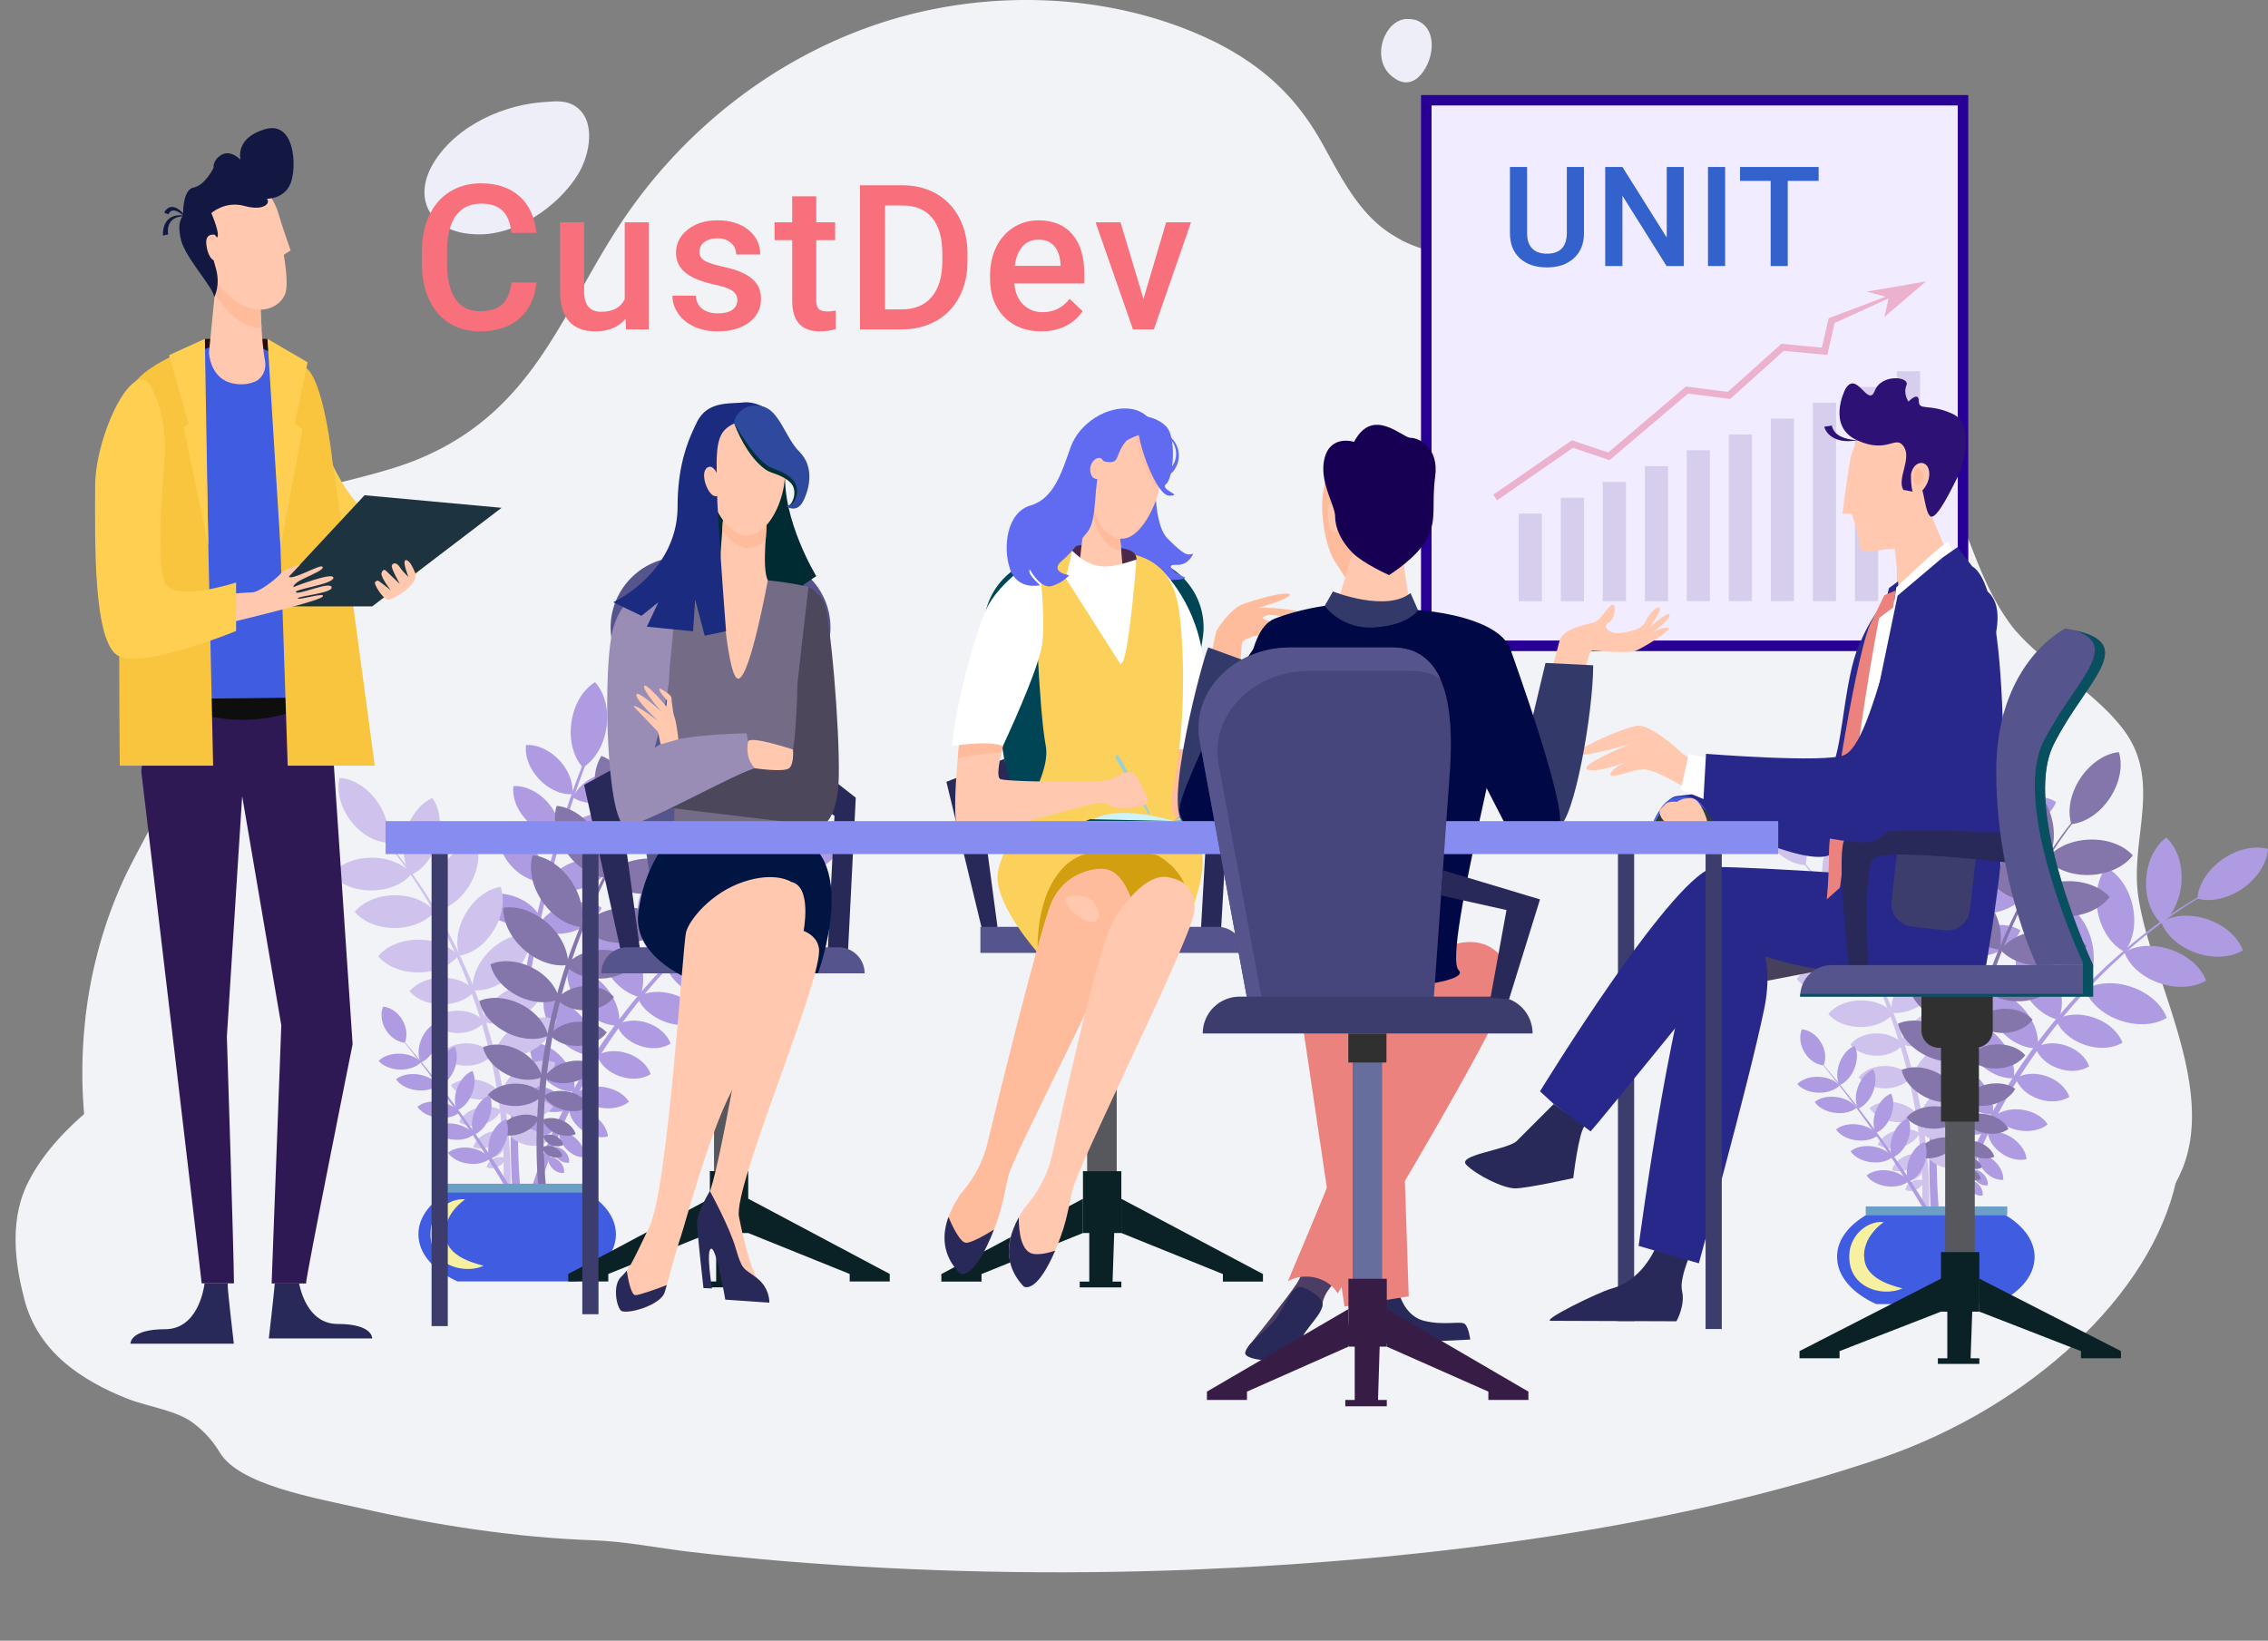 <svg width="358" height="259" fill="none" xmlns="http://www.w3.org/2000/svg"><rect width="100%" height="100%" fill="#808080" stroke="none"/><path fill-rule="evenodd" clip-rule="evenodd" d="M68.727 152.609c10.03-1.791 20.346-3.22 29.947-5.554 12.087-3.066 22.249-7.276 35.917-8.521 9.059-.805 18.81-.271 28.293-.446 10.25-.219 20.509-.611 30.892-.476.61.033 1.224-.02 1.833.013l9.612.266 1.829.1 1.828.1 1.98.108c39.463 2.073 80.98 8.503 112.535 23.835 4.614 2.246 9.209 4.837 11.639 7.916 1.995 2.623 2.444 5.594 3.355 8.503 1.044 3.264-4.3-9.547-.001-7.146 5.938 3.185 2.114 6.193 5.114 15.14-4 18.053-23.082 35.566-46.136 43.578-32.235 11.062-71.176 16.211-109.309 17.765-21.285.828-42.961.423-64.409-1.357-5.171-.456-10.189-.904-15.35-1.533-4.856-.613-9.693-1.57-14.573-1.751-12.202-.407-25.08-2.412-36.703-5.041-7.699-1.721-19.201-3.737-22.288-8.758-.982-1.614-2.125-3.063-4.03-4.554-2.633-2.137-7.037-2.638-10.48-3.953-3.89-1.513-7.3-3.432-9.928-5.656-3.796-3.241-5.735-6.9-6.598-10.673-1.512-5.889-2.066-12.506.835-18.066 2.907-5.648 8.228-10.73 14.734-15.14 11.427-7.781 25.67-13.934 42.664-17.338 2.17-.574 4.484-.968 6.797-1.361z" fill="#F1F3F7"/><path fill-rule="evenodd" clip-rule="evenodd" d="M23.993 207.89c-8.815-13.837-12.159-30.141-10.64-45.896.76-8.22 3.04-16.714 6.688-24.249 3.496-7.124 8.207-13.837 7.904-22.057-.457-8.084-5.624-16.03-2.888-23.565 5.32-13.974 28.877-14.385 41.492-19.865 17.934-7.672 22.19-23.153 31.613-37.264 9.423-14.112 23.709-25.757 40.884-31.374 17.174-5.617 37.084-4.795 53.043 3.151 7.751 3.973 12.766 8.905 16.718 16.03 3.04 5.48 5.927 11.37 11.399 14.521 6.839 4.247 15.502 2.877 23.405 3.563 17.783 1.37 35.565 6.987 48.94 17.81 6.535 5.206 11.551 11.645 15.046 18.906 3.344 6.987 5.168 15.07 10.183 21.51 5.016 6.027 12.767 9.863 17.479 16.165 6.079 8.221.911 17.263 2.279 26.305 2.128 14.385 15.199 34.25 3.952 47.95-4.56 5.481-11.247 4.933-18.086 4.796-8.967 0-18.694-.548-27.358-3.152-7.447-2.192-14.742-4.795-22.493-5.069-5.776-.274-11.551-.548-17.479-.685-3.799 0-7.599.959-11.399 1.233-7.751.685-15.806 1.507-23.557 2.192a848815.36 848815.36 0 00-52.435 4.933c-33.285 3.151-66.722 6.302-100.158 9.453-10.791.959-21.582 2.055-32.373 3.014-.912.548-11.703 2.192-12.16 1.644z" fill="#F1F3F7"/><path fill-rule="evenodd" clip-rule="evenodd" d="M68.353 25.857c-3.316 5.631-.302 10.818 6.48 11.114 6.33.445 13.263-4.297 16.428-9.484 1.808-2.963 3.014-8.594-.603-10.817-1.206-.74-2.713-.74-4.22-.593-6.782.297-14.468 3.705-18.085 9.78zM221.882 3c.577 0 1.01 0 1.587.16 3.753 1.283 2.887 6.896.289 9.14-1.588 1.284-3.176.642-4.475-.64-2.742-2.887-.721-8.34 2.599-8.66z" fill="#EDEEF7"/><path d="M257.947 133.516h-2.556v75.026h2.556v-75.026z" fill="#3C3C6D"/><path d="M176.717 156.535h-5.363v7.366h5.363v-7.366z" fill="#303030"/><path d="M176.272 158.555h-4.669v35.786h4.669v-35.786z" fill="#56585E"/><path d="M199.355 201.124l-22.354-11.882v5.401l16.033 6.481v1.186h6.321v-1.186z" fill="#0A2126"/><path d="M177.001 194.644h-6.055v-9.757h6.055v9.757z" fill="#0A2126"/><path d="M148.592 201.124l22.354-11.882v5.401l-16.016 6.481v1.186h-6.338v-1.186zm23.348-11.882v13.068h-1.509v.921H177v-.921h-1.385l.444-13.068h-4.119z" fill="#0A2126"/><path d="M183.748 138.508h-22.212l-6.091-37.681c-1.1-6.764 4.137-12.909 11.009-12.909h12.375c6.872 0 12.11 6.144 11.009 12.909l-6.09 37.681z" fill="#004555"/><path d="M158.517 119.809l-9.126 3.612 5.61 23.25 2.451-.354-2.699-20.258 4.847-2.089-1.083-4.161zm27.663 0l7.795 5.4-1.296 22.666-3.143-.584 1.101-19.549-6.25-3.648 1.793-4.285z" fill="#282859"/><path d="M196.318 150.425h-41.565v-4.109h37.446a4.117 4.117 0 014.119 4.109z" fill="#56548C"/><path d="M182.487 72.496s-.888 9.827 1.829 12.537c2.716 2.709 3.089 2.638 4.03 2.372 0 0-.621 1.665-2.344 1.771h-.373c-2.006-.124.16 1.505 1.208 1.877 1.047.372-2.095.78-4.279.266-1.35-.319-15.412-.142-17.596-2.09-1.367-1.204 4.599-7.26 4.883-10.305.728-7.951 12.642-6.428 12.642-6.428z" fill="#606BF1"/><path d="M210.754 71.644s-1.314 2.763-1.882 5.932c-.568 3.17.302 8.783 1.882 11.139 1.58 2.355 1.74 3.222 3.178 3.222s7.173-2.514 7.688-8.34c.515-5.826-10.458-11.953-10.458-11.953h-.408z" fill="#FFBC9D"/><path d="M270.04 121.457s-3.694-1.683-4.83-2.816c-1.136-1.133-4.741-4.09-6.552-4.09s-10.919 4.072-9.641 4.533c1.278.46 8.274-1.629 8.274-1.629s-8.185 3.364-6.729 4.002c1.456.637 5.912-1.098 5.912-1.098s-2.272 1.098-2.272 1.912c0 .815 3.338-.814 5.255-.814 1.936 0 7.031 3.169 7.031 3.169l3.552-3.169z" fill="#FFC8AF"/><path d="M290.369 171.356c-.692.726-1.953 1.186-3.373 1.133-1.421-.053-2.646-.602-3.285-1.363.692-.726 1.953-1.187 3.373-1.134 1.421.054 2.646.602 3.285 1.364zm15.466 29.607a121.772 121.772 0 01-1.278-19.532c.035-3.258.213-6.516.461-9.774.249-3.24.639-6.481 1.101-9.704.923-6.445 2.237-12.838 3.853-19.141a188.467 188.467 0 012.699-9.385c.994-3.099 2.042-6.18 3.267-9.208l.39.159c-1.171 3.01-2.184 6.109-3.142 9.208a170.944 170.944 0 00-2.575 9.385c-1.545 6.304-2.77 12.678-3.604 19.106-.409 3.205-.764 6.428-.977 9.668-.213 3.223-.355 6.464-.337 9.704a116.996 116.996 0 001.509 19.301l-1.367.213z" fill="#AF9BE2"/><path d="M317.855 111.273c-1.847 1.116-3.321 3.471-3.729 6.34-.408 2.886.355 5.542 1.811 7.118 1.847-1.115 3.32-3.471 3.729-6.339.408-2.869-.355-5.525-1.811-7.119zm-10.883 9.916c-.231 1.664.497 3.718 2.041 5.365 1.563 1.664 3.552 2.497 5.238 2.39.231-1.664-.497-3.718-2.042-5.365-1.562-1.647-3.551-2.497-5.237-2.39zm7.438 8.695c1.421.921 3.569 1.133 5.735.443 2.166-.709 3.782-2.143 4.403-3.719-1.42-.921-3.568-1.133-5.735-.442-2.183.708-3.799 2.142-4.403 3.718zm-1.953 6.125c1.42.921 3.569 1.133 5.735.443 2.166-.691 3.782-2.143 4.403-3.719-1.42-.921-3.568-1.133-5.735-.442-2.184.708-3.799 2.142-4.403 3.718zm-2.219 7.313c1.421.92 3.569 1.133 5.735.442 2.166-.69 3.782-2.142 4.404-3.718-1.421-.921-3.569-1.134-5.735-.443-2.167.708-3.8 2.16-4.404 3.719zm-1.473 6.82c1.42.921 3.569 1.133 5.735.443 2.166-.691 3.782-2.143 4.403-3.719-1.42-.921-3.569-1.133-5.735-.443-2.184.709-3.8 2.143-4.403 3.719zm.603-1.383c-1.421.921-3.569 1.133-5.735.443-2.166-.691-3.782-2.143-4.404-3.719 1.421-.921 3.569-1.133 5.735-.442 2.184.708 3.8 2.16 4.404 3.718zm-4.386-21.071c-.23 1.664.498 3.718 2.042 5.365 1.563 1.665 3.551 2.497 5.238 2.391.231-1.665-.497-3.719-2.042-5.366-1.562-1.664-3.551-2.514-5.238-2.39zm-2.272 7.363c-.231 1.664.497 3.718 2.042 5.365 1.562 1.665 3.551 2.497 5.238 2.391.23-1.665-.498-3.719-2.042-5.366-1.563-1.664-3.551-2.514-5.238-2.39zm44.832 6.258c-2.841 1.558-5.487 3.399-8.061 5.33a91.684 91.684 0 00-7.387 6.25 99.704 99.704 0 00-6.694 6.977 95.009 95.009 0 00-5.93 7.65c-3.693 5.294-6.765 11.031-9.25 16.999a94.353 94.353 0 00-5.363 18.628l1.368.23a93.473 93.473 0 014.989-18.451c2.361-5.932 5.309-11.651 8.895-16.964a97.643 97.643 0 015.753-7.685 94.739 94.739 0 016.552-7.047 94.774 94.774 0 017.244-6.34c2.539-1.965 5.167-3.842 7.955-5.436l-.071-.141z" fill="#AF9BE2"/><path d="M358 134.027c-.16 2.143-1.58 4.533-3.959 6.198-2.38 1.664-5.114 2.213-7.191 1.629.159-2.143 1.58-4.516 3.959-6.198 2.397-1.664 5.114-2.213 7.191-1.629zm-16.051-1.804c1.598 1.452 2.574 4.055 2.397 6.941-.16 2.904-1.438 5.365-3.178 6.623-1.598-1.452-2.575-4.055-2.397-6.959.16-2.887 1.438-5.348 3.178-6.605zm-9.481 4.726c1.917.974 3.551 3.223 4.172 6.056.622 2.833.053 5.56-1.296 7.242-1.918-.973-3.551-3.222-4.173-6.055-.603-2.834-.053-5.561 1.297-7.243zm-6.392 5.883c1.917.974 3.551 3.223 4.172 6.056.622 2.833.054 5.56-1.296 7.242-1.917-.974-3.551-3.222-4.172-6.056-.604-2.851-.054-5.577 1.296-7.242zm-7.351 6.02c2.113.46 4.262 2.213 5.593 4.798 1.314 2.586 1.474 5.366.604 7.331-2.113-.46-4.261-2.196-5.593-4.799-1.332-2.585-1.474-5.365-.604-7.33zm-5.185 7.544c1.918-.089 4.19.938 5.913 2.886 1.722 1.948 2.485 4.303 2.166 6.198-1.918.088-4.191-.939-5.913-2.886-1.722-1.931-2.468-4.303-2.166-6.198zm-3.764 4.742c1.918-.088 4.191.939 5.913 2.886 1.722 1.948 2.486 4.303 2.166 6.198-1.917.089-4.19-.938-5.912-2.886-1.723-1.93-2.468-4.303-2.167-6.198zm-2.148 6.995c1.652-.071 3.587.814 5.061 2.479 1.473 1.664 2.13 3.683 1.864 5.312-1.651.071-3.587-.814-5.06-2.479-1.474-1.664-2.131-3.683-1.865-5.312zm-2.077 7.313c1.207-.673 2.983-.762 4.74-.089 1.758.673 3.019 1.93 3.445 3.241-1.207.672-2.983.761-4.741.088-1.74-.69-3.018-1.948-3.444-3.24zm-.835 6.005c.746-.815 2.077-1.328 3.569-1.275 1.509.07 2.787.69 3.444 1.576-.746.814-2.077 1.328-3.569 1.275-1.509-.054-2.787-.691-3.444-1.576z" fill="#AF9BE2"/><path d="M354.041 150.018c-1.829 1.134-4.599 1.364-7.369.408-2.752-.957-4.794-2.834-5.522-4.87 1.829-1.133 4.599-1.363 7.369-.407 2.752.956 4.776 2.851 5.522 4.869zm-5.824 4.766c-1.829 1.133-4.599 1.363-7.369.407-2.752-.956-4.794-2.833-5.522-4.869 1.829-1.134 4.599-1.364 7.369-.408 2.752.974 4.794 2.851 5.522 4.87zm-6.197 5.895c-1.828 1.133-4.598 1.363-7.368.407-2.752-.956-4.794-2.833-5.522-4.87 1.829-1.133 4.599-1.363 7.368-.407 2.753.956 4.777 2.851 5.522 4.87zm-6.995 3.915c-1.492.92-3.747 1.115-5.984.336-2.237-.779-3.888-2.302-4.492-3.949 1.491-.92 3.746-1.115 5.983-.336 2.238.761 3.889 2.302 4.493 3.949zm-5.256 3.737c-1.225.779-3.054.974-4.865.336-1.811-.619-3.143-1.894-3.604-3.258 1.225-.779 3.054-.974 4.865-.336 1.811.62 3.143 1.895 3.604 3.258zm-3.126 4.816c-1.225.78-3.054.974-4.865.337-1.811-.62-3.143-1.895-3.604-3.258 1.225-.779 3.054-.974 4.865-.337 1.811.62 3.143 1.895 3.604 3.258zm-3.426 4.354c-.995.832-2.646 1.239-4.421.956-1.776-.283-3.214-1.186-3.889-2.302.995-.832 2.646-1.239 4.421-.956 1.776.283 3.214 1.186 3.889 2.302zm-3.32 5.468c-1.118.319-2.592.036-3.906-.867-1.314-.886-2.113-2.161-2.22-3.312 1.119-.318 2.593-.035 3.907.868 1.296.903 2.113 2.178 2.219 3.311zm-3.693 3.279c-.888.071-1.953-.337-2.805-1.204-.853-.85-1.279-1.93-1.208-2.798.888-.089 1.953.336 2.806 1.204.852.85 1.278 1.93 1.207 2.798zm-2.451.869c-.586.088-1.26-.142-1.793-.673-.533-.532-.764-1.204-.675-1.789.586-.088 1.261.142 1.793.673.533.531.764 1.204.675 1.789zm-.799 1.613c-.586.088-1.26-.142-1.793-.673-.533-.531-.763-1.204-.675-1.789.586-.088 1.261.142 1.794.673.532.532.763 1.222.674 1.789z" fill="#AF9BE2"/><path d="M284.546 135.887c2.024 2.213 3.8 4.621 5.487 7.083a82.06 82.06 0 014.616 7.685 88.892 88.892 0 013.8 8.127 90.65 90.65 0 012.912 8.482c1.651 5.755 2.645 11.705 3.036 17.69a86.938 86.938 0 01-.87 17.955l-1.278-.212a85.585 85.585 0 001.118-17.69c-.302-5.914-1.19-11.811-2.734-17.53a88.78 88.78 0 00-2.752-8.464 90.024 90.024 0 00-3.64-8.128 83.956 83.956 0 00-4.475-7.721c-1.633-2.479-3.391-4.904-5.362-7.136l.142-.141z" fill="#CFC3EE"/><path d="M277.533 126.379c-.515 1.93.035 4.444 1.633 6.622 1.598 2.179 3.835 3.471 5.824 3.577.515-1.93-.036-4.444-1.634-6.622-1.58-2.178-3.817-3.471-5.823-3.577zm14.648 3.187c-1.829.797-3.462 2.798-4.19 5.383-.728 2.603-.338 5.136.816 6.765 1.829-.797 3.463-2.798 4.191-5.383.728-2.603.337-5.153-.817-6.765zm6.906 6.977c-1.988.283-4.084 1.771-5.468 4.09-1.385 2.32-1.705 4.87-1.03 6.747 1.971-.283 4.083-1.771 5.468-4.09 1.403-2.32 1.705-4.87 1.03-6.747zm3.854 7.047c-1.989.283-4.084 1.771-5.469 4.09-1.385 2.32-1.704 4.87-1.03 6.747 1.989-.284 4.084-1.771 5.469-4.091 1.403-2.319 1.722-4.869 1.03-6.746zm4.669 7.492c-1.988-.23-4.403.673-6.338 2.55-1.936 1.877-2.894 4.267-2.717 6.251 1.989.23 4.403-.673 6.339-2.55 1.935-1.877 2.894-4.268 2.716-6.251zm2.291 8.163c-1.669-.637-3.96-.407-6.055.78-2.095 1.186-3.462 3.045-3.764 4.798 1.669.638 3.959.408 6.055-.779 2.113-1.186 3.48-3.046 3.764-4.799zm1.882 5.293c-1.669-.637-3.96-.407-6.055.78-2.095 1.186-3.462 3.045-3.764 4.798 1.669.638 3.959.408 6.054-.779 2.113-1.204 3.481-3.046 3.765-4.799zm-.195 6.781c-1.42-.549-3.391-.354-5.185.673-1.793 1.027-2.965 2.603-3.231 4.108 1.42.549 3.391.354 5.184-.673 1.794-1.027 2.983-2.603 3.232-4.108zm-.356 7.03c-.853-.957-2.397-1.559-4.137-1.488-1.74.071-3.232.797-3.995 1.806.852.956 2.397 1.559 4.137 1.488 1.74-.071 3.231-.797 3.995-1.806zm-1.065 5.526c-.409-.938-1.421-1.788-2.752-2.178-1.332-.39-2.646-.212-3.498.354.408.939 1.42 1.789 2.752 2.178 1.332.407 2.663.23 3.498-.354z" fill="#CFC3EE"/><path d="M276.236 141.605c1.279 1.541 3.64 2.568 6.339 2.55 2.699-.018 5.06-1.062 6.303-2.621-1.278-1.54-3.64-2.567-6.338-2.549-2.699 0-5.043 1.062-6.304 2.62zm3.694 5.918c1.278 1.541 3.64 2.568 6.338 2.55 2.699-.018 5.061-1.062 6.304-2.621-1.279-1.54-3.64-2.567-6.339-2.549-2.699.017-5.06 1.062-6.303 2.62zm3.674 7.012c1.279 1.541 3.64 2.568 6.339 2.55 2.699-.018 5.06-1.063 6.303-2.621-1.278-1.54-3.639-2.567-6.338-2.55-2.699.018-5.043 1.063-6.304 2.621zm4.99 5.522c1.03 1.257 2.965 2.089 5.149 2.072 2.202-.018 4.119-.868 5.131-2.143-1.03-1.257-2.965-2.089-5.149-2.072-2.202.018-4.119.886-5.131 2.143zm3.48 4.853c.835 1.044 2.397 1.753 4.173 1.753 1.775-.018 3.32-.726 4.155-1.789-.835-1.045-2.397-1.753-4.173-1.753-1.776 0-3.338.726-4.155 1.789zm1.314 5.152c.834 1.045 2.397 1.753 4.172 1.753 1.776-.018 3.32-.726 4.155-1.789-.835-1.044-2.397-1.753-4.173-1.753-1.775 0-3.338.726-4.154 1.789zm1.722 4.836c.622 1.027 1.953 1.877 3.605 2.161 1.651.283 3.178-.089 4.101-.868-.621-1.027-1.953-1.877-3.604-2.16-1.651-.266-3.196.106-4.102.867zm1.261 5.807c.888.602 2.273.796 3.693.407 1.421-.39 2.504-1.275 2.948-2.249-.888-.602-2.273-.797-3.693-.407-1.421.389-2.504 1.275-2.948 2.249zm2.273 3.985c.745.336 1.811.283 2.823-.213s1.704-1.31 1.9-2.107c-.746-.336-1.812-.283-2.824.213-1.012.495-1.704 1.31-1.899 2.107zm1.899 1.469c.479.248 1.154.248 1.775-.053.622-.301 1.03-.833 1.119-1.364-.479-.248-1.154-.248-1.775.053-.622.301-1.03.833-1.119 1.364zm.213 1.668c.479.248 1.154.248 1.775-.053.622-.301 1.03-.833 1.119-1.364-.479-.248-1.154-.248-1.776.053-.621.301-1.029.833-1.118 1.364z" fill="#CFC3EE"/><path d="M327.425 129.316c-2.059 2.479-3.853 5.171-5.539 7.916a89.146 89.146 0 00-4.564 8.517 95.468 95.468 0 00-3.657 8.942 92.8 92.8 0 00-2.699 9.297c-1.492 6.286-2.237 12.731-2.344 19.194a92.623 92.623 0 001.882 19.284l1.367-.283a92.298 92.298 0 01-2.148-18.983c0-6.392.657-12.785 2.024-19.035a99.324 99.324 0 012.521-9.261 94.497 94.497 0 013.498-8.943 92.675 92.675 0 014.404-8.552c1.633-2.763 3.391-5.472 5.397-7.969l-.142-.124z" fill="#8475AA"/><path d="M334.456 118.73c.657 2.055.196 4.781-1.402 7.225-1.598 2.426-3.942 3.931-6.09 4.144-.657-2.054-.196-4.781 1.402-7.225 1.616-2.426 3.942-3.931 6.09-4.144zm-15.589 4.18c2.024.762 3.889 2.833 4.794 5.578.906 2.762.639 5.525-.515 7.331-2.006-.762-3.888-2.833-4.794-5.578-.923-2.762-.657-5.525.515-7.331zm-7.066 7.879c2.148.213 4.492 1.7 6.108 4.108 1.616 2.426 2.095 5.153 1.456 7.207-2.149-.212-4.492-1.7-6.108-4.108-1.633-2.426-2.095-5.153-1.456-7.207zm-3.8 7.793c2.148.213 4.492 1.7 6.108 4.108 1.616 2.426 2.095 5.153 1.456 7.207-2.148-.212-4.492-1.7-6.108-4.108-1.616-2.408-2.095-5.153-1.456-7.207zm-4.616 8.305c2.13-.354 4.776.496 6.96 2.408 2.184 1.93 3.338 4.445 3.249 6.605-2.131.354-4.776-.496-6.96-2.408-2.184-1.93-3.338-4.462-3.249-6.605zm-2.042 8.923c1.758-.779 4.243-.655 6.569.513 2.326 1.169 3.889 3.099 4.297 4.976-1.758.779-4.243.655-6.569-.513-2.326-1.187-3.889-3.099-4.297-4.976zm-1.758 5.793c1.758-.779 4.244-.655 6.569.513 2.326 1.169 3.889 3.099 4.297 4.976-1.758.779-4.243.655-6.569-.514-2.308-1.186-3.889-3.098-4.297-4.975zm.586 7.296c1.509-.673 3.64-.567 5.628.443 1.989 1.009 3.338 2.656 3.693 4.267-1.509.673-3.639.567-5.628-.443-2.006-1.027-3.356-2.656-3.693-4.267zm.746 7.54c.87-1.062 2.504-1.788 4.368-1.806 1.882-.018 3.515.691 4.403 1.735-.87 1.063-2.503 1.789-4.368 1.807-1.882.017-3.515-.673-4.403-1.736zm1.42 5.915c.391-1.027 1.438-2.001 2.859-2.497 1.42-.496 2.84-.372 3.781.195-.39 1.027-1.438 2.001-2.858 2.496-1.403.496-2.823.372-3.782-.194z" fill="#8475AA"/><path d="M336.659 135.038c-1.296 1.718-3.782 2.957-6.694 3.081-2.912.124-5.504-.885-6.943-2.496 1.297-1.718 3.782-2.958 6.694-3.081 2.93-.124 5.504.885 6.943 2.496zm-3.658 6.571c-1.296 1.717-3.782 2.957-6.694 3.081-2.911.124-5.504-.886-6.924-2.497 1.296-1.718 3.782-2.957 6.694-3.081 2.911-.124 5.504.885 6.924 2.497zm-3.605 7.753c-1.296 1.718-3.782 2.958-6.694 3.082-2.912.124-5.504-.886-6.925-2.497 1.296-1.718 3.782-2.957 6.694-3.081 2.912-.124 5.504.885 6.925 2.496zm-5.06 6.2c-1.047 1.399-3.071 2.409-5.451 2.497-2.361.106-4.474-.726-5.646-2.036 1.048-1.399 3.072-2.408 5.451-2.497 2.379-.088 4.475.726 5.646 2.036zm-3.497 5.403c-.853 1.186-2.486 2.018-4.404 2.089-1.917.089-3.622-.62-4.563-1.717.852-1.187 2.486-2.019 4.386-2.09 1.935-.071 3.639.62 4.581 1.718zm-1.155 5.613c-.852 1.186-2.486 2.019-4.403 2.09-1.918.088-3.622-.62-4.563-1.718.852-1.186 2.486-2.019 4.385-2.09 1.936-.07 3.64.62 4.581 1.718zm-1.58 5.312c-.604 1.151-2.007 2.125-3.764 2.515-1.758.389-3.427.07-4.475-.709.604-1.151 2.007-2.125 3.764-2.514 1.758-.39 3.445-.071 4.475.708zm-1.065 6.318c-.923.708-2.397.974-3.942.62-1.544-.355-2.77-1.24-3.285-2.267.924-.708 2.397-.974 3.942-.62 1.545.354 2.752 1.24 3.285 2.267zm-2.237 4.393c-.799.39-1.953.39-3.054-.088-1.119-.479-1.9-1.328-2.148-2.161.799-.389 1.935-.389 3.054.089 1.118.478 1.899 1.31 2.148 2.16zm-1.971 1.7c-.498.301-1.226.337-1.9.036-.675-.301-1.154-.85-1.279-1.417.515-.301 1.225-.336 1.9-.035.693.301 1.154.85 1.279 1.416zm-.143 1.789c-.497.301-1.225.337-1.9.036-.675-.301-1.154-.85-1.278-1.417.515-.301 1.225-.336 1.9-.035.692.301 1.154.85 1.278 1.416z" fill="#8475AA"/><path d="M297.455 181.13c-3.054-4.444-6.25-8.8-9.677-12.979l.054-.053c3.515 4.108 6.8 8.393 9.943 12.784 3.142 4.41 6.09 8.943 8.753 13.653a128.614 128.614 0 011.864 3.471c-.23.123-.479.265-.71.407a130.025 130.025 0 00-1.811-3.524c-2.521-4.71-5.38-9.296-8.416-13.759z" fill="#AF9BE2"/><path d="M284.422 162.484c1.119.107 2.291.85 3.019 2.072.728 1.222.852 2.603.408 3.63-1.119-.106-2.291-.85-3.019-2.072-.728-1.221-.852-2.585-.408-3.63zm8.345 2.602c.462.885.48 2.231-.035 3.559-.515 1.328-1.439 2.302-2.38 2.656-.461-.885-.479-2.231.036-3.559.515-1.328 1.438-2.302 2.379-2.656zm.284 9.796c-.763.655-2.059.973-3.48.779-1.42-.195-2.574-.868-3.125-1.7.764-.655 2.06-.974 3.48-.779 1.403.194 2.557.867 3.125 1.7zm3.374 4.336c-.763.655-2.059.973-3.48.779-1.42-.195-2.574-.868-3.125-1.7.764-.655 2.06-.974 3.48-.779 1.403.194 2.557.867 3.125 1.7zm2.29 3.453c-.763.655-2.059.974-3.48.779-1.42-.195-2.574-.868-3.125-1.7.764-.655 2.06-.974 3.48-.779 1.403.195 2.557.867 3.125 1.7zm2.539 3.808c-.763.655-2.059.974-3.48.779-1.42-.194-2.574-.867-3.125-1.7.764-.655 2.06-.973 3.48-.779 1.403.213 2.557.886 3.125 1.7zm-5.557-17.674c.462.885.479 2.231-.036 3.559-.515 1.328-1.438 2.302-2.379 2.656-.462-.885-.479-2.231.036-3.559.532-1.328 1.438-2.302 2.379-2.656z" fill="#AF9BE2"/><path d="M298.502 172.633c.461.885.479 2.231-.036 3.559-.515 1.328-1.438 2.302-2.379 2.656-.462-.885-.48-2.231.035-3.559.515-1.328 1.438-2.302 2.38-2.656zm2.663 3.875c.462.885.48 2.231-.035 3.559-.515 1.328-1.438 2.302-2.379 2.656-.462-.885-.48-2.231.035-3.559.533-1.346 1.456-2.32 2.379-2.656zm2.592 3.773c.462.886.48 2.231-.035 3.559-.515 1.329-1.438 2.302-2.379 2.657-.462-.886-.48-2.232.035-3.56.515-1.328 1.438-2.302 2.379-2.656z" fill="#AF9BE2"/><path d="M295.448 191.324h20.223c3.356 1.718 5.487 4.25 5.487 7.101 0 3.046-2.433 5.737-6.179 7.437h-18.821c-3.764-1.7-6.179-4.391-6.179-7.437-.036-2.851 2.113-5.401 5.469-7.101z" fill="#405CE1"/><path d="M297.348 192.921c-1.988-.23-4.67 1.275-5.344 4.286-.941 5.949 5.025 7.685 8.292 6.179-2.841-.708-5.949-2-6.037-4.94-.16-1.54.763-3.01.763-3.046.124-.177.391-.619.852-1.151.409-.495.924-.92 1.474-1.328z" fill="#F8F0A1"/><path d="M294.504 191.848h22.337v-1.399h-22.337v1.399z" fill="#6B9FC5"/><path d="M66.438 167.704c-.693.726-1.954 1.186-3.374 1.133-1.42-.053-2.645-.602-3.285-1.364.693-.726 1.953-1.186 3.374-1.133 1.42.036 2.645.584 3.285 1.364zm15.465 29.681a121.834 121.834 0 01-1.278-19.532c.035-3.258.213-6.516.462-9.774.248-3.241.639-6.481 1.1-9.704.924-6.445 2.238-12.838 3.853-19.142a189.41 189.41 0 012.7-9.385c.993-3.098 2.041-6.179 3.266-9.207l.39.159c-1.171 3.01-2.183 6.109-3.142 9.208a187.798 187.798 0 00-2.575 9.385c-1.544 6.304-2.77 12.678-3.604 19.106-.408 3.205-.763 6.428-.976 9.668-.214 3.223-.356 6.464-.338 9.704-.035 6.463.48 12.927 1.51 19.301l-1.368.213z" fill="#AF9BE2"/><path d="M93.923 107.695c-1.847 1.116-3.32 3.471-3.729 6.34-.408 2.886.355 5.542 1.811 7.118 1.847-1.116 3.32-3.471 3.73-6.339.407-2.869-.338-5.543-1.812-7.119zm-10.884 9.915c-.23 1.665.497 3.719 2.042 5.366 1.562 1.664 3.551 2.497 5.238 2.39.23-1.664-.497-3.718-2.042-5.365-1.563-1.647-3.551-2.497-5.238-2.391zm7.439 8.305c1.42.921 3.57 1.134 5.736.443 2.166-.708 3.781-2.143 4.403-3.719-1.42-.92-3.569-1.133-5.735-.442-2.184.708-3.8 2.16-4.404 3.718zm-1.953 6.516c1.42.921 3.57 1.133 5.735.443 2.167-.709 3.782-2.143 4.404-3.719-1.42-.921-3.57-1.133-5.735-.443-2.184.709-3.8 2.143-4.404 3.719zm-2.218 7.312c1.42.921 3.569 1.134 5.735.443 2.166-.708 3.782-2.142 4.403-3.718-1.42-.921-3.569-1.134-5.735-.443-2.166.708-3.782 2.16-4.403 3.718zm-1.475 6.821c1.42.921 3.569 1.133 5.735.442 2.166-.708 3.782-2.142 4.403-3.718-1.42-.921-3.568-1.133-5.735-.443-2.183.708-3.8 2.143-4.403 3.719zm.622-1.383c-1.42.921-3.57 1.133-5.735.443-2.166-.709-3.782-2.143-4.404-3.719 1.42-.921 3.57-1.133 5.735-.443 2.167.709 3.782 2.143 4.404 3.719zm-4.404-21.086c-.23 1.664.498 3.718 2.043 5.365 1.562 1.665 3.55 2.497 5.237 2.391.231-1.665-.497-3.719-2.041-5.366-1.545-1.646-3.552-2.496-5.238-2.39zm-2.272 7.363c-.23 1.665.497 3.719 2.042 5.365 1.563 1.665 3.551 2.497 5.238 2.391.23-1.665-.497-3.719-2.042-5.365-1.562-1.647-3.551-2.497-5.238-2.391zm44.85 6.269c-2.841 1.558-5.487 3.399-8.061 5.33a91.684 91.684 0 00-7.387 6.25 96.379 96.379 0 00-6.711 6.995 94.659 94.659 0 00-5.93 7.649c-3.694 5.295-6.765 11.032-9.251 16.999a94.333 94.333 0 00-5.362 18.629l1.367.23a93.57 93.57 0 014.99-18.451c2.36-5.932 5.308-11.652 8.895-16.964a97.424 97.424 0 015.752-7.685 94.753 94.753 0 016.552-7.048 94.543 94.543 0 017.244-6.339c2.54-1.965 5.167-3.842 7.955-5.436l-.053-.159z" fill="#AF9BE2"/><path d="M134.068 130.449c-.159 2.143-1.58 4.515-3.959 6.198-2.379 1.664-5.114 2.213-7.191 1.629.16-2.143 1.58-4.516 3.959-6.198 2.397-1.664 5.114-2.213 7.191-1.629zm-16.051-1.824c1.598 1.452 2.575 4.055 2.397 6.959-.159 2.904-1.438 5.365-3.178 6.623-1.598-1.452-2.574-4.055-2.397-6.959.16-2.887 1.438-5.348 3.178-6.623zm-9.464 4.746c1.918.974 3.551 3.223 4.173 6.056.621 2.833.053 5.56-1.296 7.242-1.918-.974-3.551-3.222-4.173-6.056-.621-2.85-.053-5.56 1.296-7.242zm-6.391 5.879c1.917.974 3.551 3.223 4.172 6.056.622 2.851.054 5.56-1.296 7.242-1.917-.974-3.551-3.222-4.172-6.056-.622-2.851-.054-5.578 1.296-7.242zm-7.368 6.02c2.113.46 4.261 2.195 5.593 4.798 1.314 2.586 1.473 5.366.603 7.331-2.113-.46-4.261-2.213-5.593-4.799-1.331-2.603-1.473-5.365-.603-7.33zm-5.186 7.544c1.918-.089 4.19.938 5.913 2.886 1.722 1.948 2.486 4.303 2.166 6.198-1.917.088-4.19-.939-5.912-2.887-1.723-1.947-2.468-4.302-2.167-6.197zm-3.746 4.746c1.918-.089 4.19.938 5.913 2.886 1.722 1.948 2.485 4.303 2.166 6.198-1.918.088-4.19-.939-5.913-2.886-1.722-1.948-2.485-4.303-2.166-6.198zm-2.149 6.991c1.652-.071 3.587.814 5.06 2.479 1.474 1.664 2.131 3.683 1.865 5.312-1.651.071-3.587-.814-5.06-2.479-1.492-1.664-2.131-3.683-1.865-5.312zm-2.093 7.297c1.206-.673 2.982-.761 4.74-.089 1.758.673 3.018 1.931 3.444 3.241-1.207.673-2.983.761-4.74.088-1.74-.672-3.001-1.93-3.445-3.24zm-.836 6.021c.746-.815 2.078-1.329 3.569-1.275 1.51.07 2.788.69 3.445 1.576-.746.814-2.078 1.328-3.57 1.275-1.49-.071-2.787-.691-3.444-1.576z" fill="#AF9BE2"/><path d="M130.109 146.44c-1.829 1.134-4.598 1.364-7.368.407-2.752-.956-4.794-2.833-5.522-4.869 1.829-1.133 4.598-1.364 7.368-.407 2.752.956 4.776 2.833 5.522 4.869zm-5.824 4.762c-1.829 1.133-4.599 1.363-7.369.407-2.752-.956-4.793-2.833-5.521-4.869 1.828-1.134 4.598-1.364 7.368-.408 2.752.957 4.794 2.851 5.522 4.87zm-6.197 5.894c-1.829 1.134-4.599 1.364-7.369.408-2.752-.956-4.794-2.833-5.522-4.87 1.829-1.133 4.599-1.363 7.369-.407 2.752.956 4.776 2.851 5.522 4.869zm-6.995 3.916c-1.492.92-3.747 1.115-5.984.336-2.237-.779-3.888-2.302-4.492-3.949 1.492-.921 3.747-1.115 5.984-.336 2.237.761 3.888 2.302 4.492 3.949zm-5.238 3.737c-1.225.779-3.054.974-4.865.336-1.811-.619-3.143-1.894-3.604-3.258 1.225-.779 3.054-.974 4.865-.336 1.793.62 3.125 1.895 3.604 3.258zm-3.142 4.816c-1.226.78-3.054.974-4.865.337-1.811-.62-3.143-1.895-3.605-3.258 1.225-.779 3.054-.974 4.865-.337 1.811.62 3.143 1.895 3.605 3.258zm-3.427 4.354c-.994.832-2.645 1.239-4.421.956-1.775-.283-3.214-1.186-3.888-2.302.994-.832 2.645-1.239 4.42-.956 1.776.283 3.214 1.186 3.89 2.302zm-3.32 5.476c-1.12.319-2.593.035-3.907-.868-1.314-.885-2.113-2.16-2.22-3.311 1.12-.319 2.593-.035 3.907.868s2.113 2.16 2.22 3.311zm-3.694 3.271c-.888.088-1.953-.337-2.805-1.204-.852-.85-1.278-1.93-1.207-2.798.887-.089 1.953.336 2.805 1.204.87.85 1.296 1.93 1.207 2.798zm-2.45.872c-.586.089-1.261-.141-1.794-.672-.515-.532-.763-1.205-.674-1.789.586-.088 1.26.142 1.793.673.533.531.763 1.204.675 1.788zm-.799 1.61c-.586.088-1.261-.142-1.794-.673-.532-.531-.763-1.204-.674-1.789.586-.088 1.26.142 1.793.673.533.532.781 1.204.675 1.789z" fill="#AF9BE2"/><path d="M60.614 132.309c2.024 2.213 3.8 4.621 5.486 7.083a86.292 86.292 0 014.617 7.685 89.049 89.049 0 013.8 8.127 90.233 90.233 0 012.911 8.482c1.67 5.755 2.646 11.705 3.036 17.69a86.876 86.876 0 01-.87 17.955l-1.278-.212a85.572 85.572 0 001.118-17.69c-.301-5.914-1.19-11.811-2.734-17.53a88.78 88.78 0 00-2.752-8.464 89.94 89.94 0 00-3.64-8.128 83.795 83.795 0 00-4.474-7.721c-1.634-2.479-3.392-4.905-5.362-7.136l.142-.141z" fill="#CFC3EE"/><path d="M53.618 122.801c-.514 1.93.036 4.444 1.634 6.622 1.598 2.178 3.835 3.471 5.824 3.577.515-1.93-.036-4.444-1.634-6.622-1.598-2.178-3.835-3.471-5.824-3.577zm14.63 3.172c-1.829.796-3.462 2.797-4.19 5.383-.728 2.603-.337 5.135.817 6.764 1.829-.797 3.462-2.798 4.19-5.383.728-2.585.355-5.135-.817-6.764zm6.908 6.992c-1.99.283-4.084 1.771-5.47 4.09-1.384 2.32-1.704 4.87-1.029 6.747 1.989-.284 4.084-1.771 5.469-4.091 1.402-2.319 1.722-4.869 1.03-6.746zm3.871 7.047c-1.989.283-4.084 1.77-5.469 4.09-1.385 2.32-1.705 4.87-1.03 6.747 1.989-.284 4.084-1.771 5.469-4.091 1.385-2.319 1.704-4.869 1.03-6.746zm4.652 7.492c-1.989-.23-4.404.673-6.339 2.55-1.935 1.877-2.894 4.267-2.717 6.251 1.989.23 4.404-.673 6.34-2.55 1.934-1.877 2.893-4.268 2.716-6.251zm2.291 8.163c-1.67-.637-3.96-.407-6.055.779-2.096 1.187-3.463 3.046-3.765 4.799 1.67.638 3.96.407 6.055-.779 2.113-1.186 3.48-3.046 3.764-4.799zm1.899 5.293c-1.67-.637-3.96-.407-6.055.779-2.095 1.187-3.462 3.046-3.764 4.799 1.669.638 3.96.407 6.054-.779 2.096-1.204 3.463-3.046 3.765-4.799zm-.213 6.781c-1.42-.549-3.391-.354-5.184.673-1.794 1.027-2.965 2.603-3.232 4.108 1.42.549 3.392.354 5.185-.673 1.81-1.027 2.983-2.603 3.231-4.108zm-.356 7.029c-.852-.956-2.397-1.558-4.137-1.487-1.74.071-3.231.797-3.995 1.806.852.956 2.397 1.558 4.137 1.488 1.74-.071 3.231-.797 3.995-1.807zm-1.047 5.527c-.409-.939-1.42-1.789-2.752-2.178-1.332-.39-2.664-.213-3.498.354.408.939 1.42 1.788 2.752 2.178 1.332.39 2.646.23 3.498-.354z" fill="#CFC3EE"/><path d="M52.322 138.012c1.279 1.54 3.64 2.567 6.339 2.549 2.699-.017 5.06-1.062 6.303-2.62-1.278-1.541-3.64-2.568-6.338-2.55-2.7.018-5.06 1.08-6.304 2.621zm3.676 5.933c1.278 1.541 3.64 2.568 6.339 2.55 2.699-.018 5.06-1.08 6.303-2.621-1.278-1.54-3.64-2.567-6.339-2.55-2.699.018-5.042 1.063-6.303 2.621zm3.692 7.012c1.279 1.54 3.64 2.567 6.34 2.55 2.698-.018 5.06-1.08 6.302-2.621-1.278-1.541-3.64-2.568-6.338-2.55-2.7.018-5.06 1.063-6.304 2.621zm4.972 5.522c1.03 1.257 2.965 2.089 5.15 2.072 2.2-.018 4.118-.868 5.13-2.143-1.03-1.257-2.965-2.089-5.149-2.072-2.201.018-4.119.886-5.13 2.143zm3.481 4.852c.834 1.045 2.397 1.753 4.172 1.753 1.776-.017 3.32-.726 4.137-1.788-.834-1.045-2.397-1.753-4.172-1.753-1.758 0-3.303.726-4.137 1.788zm1.313 5.153c.835 1.044 2.397 1.753 4.173 1.753 1.775-.018 3.32-.726 4.154-1.789-.834-1.044-2.397-1.753-4.172-1.753-1.776 0-3.32.726-4.155 1.789zm1.723 4.836c.621 1.027 1.953 1.877 3.604 2.161 1.651.283 3.178-.089 4.102-.868-.622-1.027-1.954-1.877-3.605-2.16-1.651-.266-3.178.106-4.101.867zm1.278 5.807c.888.602 2.273.796 3.693.407 1.42-.39 2.504-1.275 2.948-2.249-.888-.602-2.273-.797-3.694-.407-1.42.389-2.52 1.275-2.947 2.249zm2.255 3.965c.746.337 1.811.283 2.823-.212 1.012-.496 1.705-1.311 1.9-2.108-.746-.336-1.811-.283-2.823.213s-1.705 1.31-1.9 2.107zm1.899 1.489c.48.248 1.154.248 1.776-.053.621-.301 1.03-.833 1.118-1.364-.479-.248-1.154-.248-1.775.053s-1.03.833-1.119 1.364zm.213 1.668c.48.248 1.154.248 1.776-.053.621-.301 1.03-.833 1.118-1.364-.479-.248-1.154-.248-1.775.053-.622.301-1.03.815-1.119 1.364z" fill="#CFC3EE"/><path d="M103.494 125.742c-2.06 2.479-3.853 5.171-5.54 7.915a89.073 89.073 0 00-4.563 8.518 95.306 95.306 0 00-3.658 8.942 92.886 92.886 0 00-2.699 9.296c-1.491 6.286-2.237 12.732-2.343 19.195a92.603 92.603 0 001.882 19.284l1.367-.284a92.302 92.302 0 01-2.149-18.982c0-6.392.657-12.785 2.025-19.036a99.246 99.246 0 012.52-9.261 94.367 94.367 0 013.499-8.942 90.499 90.499 0 014.403-8.553c1.633-2.762 3.391-5.471 5.398-7.968l-.142-.124z" fill="#8475AA"/><path d="M110.542 115.133c.657 2.054.196 4.781-1.402 7.224-1.598 2.426-3.942 3.932-6.09 4.144-.657-2.054-.196-4.781 1.402-7.225 1.598-2.408 3.942-3.913 6.09-4.143zm-15.606 4.195c2.024.762 3.888 2.833 4.793 5.578.906 2.762.64 5.525-.514 7.331-2.007-.762-3.889-2.833-4.794-5.578-.924-2.762-.657-5.525.514-7.331zm-7.066 7.879c2.148.213 4.491 1.7 6.107 4.108 1.616 2.426 2.095 5.153 1.456 7.207-2.148-.212-4.492-1.7-6.108-4.108-1.616-2.426-2.095-5.153-1.456-7.207zM84.087 135c2.149.212 4.492 1.7 6.108 4.108 1.616 2.426 2.095 5.153 1.456 7.207-2.148-.212-4.492-1.7-6.108-4.108-1.633-2.408-2.095-5.153-1.456-7.207zm-4.634 8.305c2.13-.354 4.776.496 6.96 2.408 2.184 1.93 3.338 4.445 3.25 6.605-2.131.354-4.777-.496-6.96-2.408-2.185-1.93-3.339-4.462-3.25-6.605zm-2.042 8.923c1.758-.779 4.244-.655 6.57.513 2.326 1.169 3.888 3.099 4.297 4.976-1.758.779-4.244.655-6.57-.514-2.308-1.186-3.888-3.098-4.297-4.975zm-1.758 5.793c1.758-.779 4.244-.656 6.57.513 2.326 1.169 3.888 3.099 4.297 4.976-1.758.779-4.244.655-6.57-.531-2.308-1.169-3.888-3.081-4.297-4.958zm.587 7.296c1.509-.673 3.64-.567 5.628.443 1.988 1.009 3.338 2.656 3.693 4.267-1.51.673-3.64.567-5.629-.443-1.988-1.027-3.338-2.673-3.693-4.267zm.744 7.544c.87-1.062 2.504-1.788 4.368-1.806 1.882-.018 3.516.691 4.404 1.735-.87 1.063-2.504 1.789-4.368 1.807-1.882.017-3.516-.673-4.404-1.736zm1.439 5.895c.39-1.027 1.438-2.001 2.858-2.497 1.42-.496 2.841-.372 3.782.195-.39 1.027-1.438 2.001-2.858 2.497-1.42.495-2.841.389-3.782-.195z" fill="#8475AA"/><path d="M112.727 131.46c-1.296 1.718-3.782 2.957-6.694 3.081-2.912.124-5.504-.885-6.925-2.497 1.297-1.717 3.782-2.957 6.694-3.081 2.912-.124 5.504.886 6.925 2.497zm-3.658 6.57c-1.296 1.718-3.782 2.958-6.694 3.082-2.912.123-5.504-.886-6.942-2.497 1.296-1.718 3.781-2.957 6.693-3.081 2.93-.124 5.522.885 6.943 2.496zm-3.587 7.753c-1.296 1.718-3.782 2.957-6.694 3.081-2.912.124-5.504-.885-6.925-2.496 1.296-1.718 3.782-2.958 6.694-3.082 2.894-.141 5.487.886 6.925 2.497zm-5.078 6.201c-1.048 1.399-3.072 2.409-5.451 2.497-2.362.106-4.475-.726-5.646-2.036 1.047-1.399 3.071-2.408 5.45-2.497 2.38-.089 4.475.726 5.647 2.036zm-3.497 5.397c-.852 1.187-2.486 2.019-4.403 2.09-1.918.088-3.623-.62-4.564-1.718.853-1.186 2.486-2.018 4.404-2.089 1.917-.089 3.622.619 4.563 1.717zm-1.137 5.616c-.852 1.186-2.486 2.018-4.403 2.107-1.918.088-3.622-.62-4.563-1.718.852-1.186 2.486-2.018 4.385-2.089 1.936-.089 3.622.602 4.581 1.7zm-1.598 5.311c-.604 1.151-2.006 2.125-3.764 2.515-1.758.389-3.427.07-4.474-.709.603-1.151 2.006-2.125 3.764-2.514 1.758-.39 3.444-.071 4.474.708zm-1.065 6.322c-.923.708-2.397.974-3.941.619-1.545-.354-2.77-1.239-3.285-2.266.923-.708 2.397-.974 3.942-.62 1.544.337 2.752 1.24 3.284 2.267zm-2.237 4.393c-.799.39-1.935.39-3.054-.089-1.118-.478-1.9-1.328-2.148-2.16.799-.389 1.935-.389 3.054.089 1.119.478 1.9 1.31 2.148 2.16zm-1.954 1.7c-.514.301-1.225.319-1.9.035-.674-.301-1.153-.849-1.278-1.416.515-.301 1.225-.337 1.9-.036.675.284 1.136.833 1.278 1.417zm-.141 1.785c-.515.301-1.225.337-1.9.036-.675-.301-1.154-.85-1.278-1.417.515-.301 1.225-.336 1.9-.035.674.301 1.136.85 1.278 1.416z" fill="#8475AA"/><path d="M73.522 177.552c-3.053-4.444-6.25-8.8-9.676-12.979l.053-.053c3.516 4.108 6.818 8.393 9.96 12.784 3.144 4.409 6.09 8.943 8.754 13.653.64 1.151 1.26 2.302 1.865 3.47-.231.124-.48.266-.71.408a108.005 108.005 0 00-1.812-3.506c-2.539-4.746-5.397-9.315-8.434-13.777z" fill="#AF9BE2"/><path d="M60.472 158.906c1.118.106 2.29.85 3.018 2.072.728 1.222.853 2.603.409 3.63-1.119-.106-2.29-.85-3.019-2.072-.728-1.222-.834-2.585-.408-3.63zm8.363 2.602c.461.885.479 2.231-.036 3.559-.515 1.328-1.438 2.302-2.38 2.656-.46-.885-.479-2.231.036-3.559.533-1.328 1.439-2.302 2.38-2.656zm.284 9.795c-.764.656-2.06.974-3.48.78-1.42-.195-2.575-.868-3.125-1.7.763-.655 2.06-.974 3.48-.779 1.402.194 2.574.867 3.125 1.699zm3.373 4.336c-.764.656-2.06.974-3.48.78-1.42-.195-2.575-.868-3.125-1.7.763-.656 2.06-.974 3.48-.78 1.402.195 2.557.868 3.125 1.7zm2.291 3.454c-.764.655-2.06.973-3.48.779-1.42-.195-2.575-.868-3.125-1.7.763-.655 2.06-.974 3.48-.779 1.403.194 2.557.867 3.125 1.7zm2.539 3.808c-.764.655-2.06.974-3.48.779-1.42-.195-2.575-.867-3.125-1.7.763-.655 2.06-.974 3.48-.779 1.403.213 2.557.868 3.125 1.7zm-5.557-17.674c.462.885.48 2.231-.035 3.559-.515 1.328-1.439 2.302-2.38 2.656-.461-.886-.479-2.231.036-3.559.533-1.328 1.456-2.302 2.38-2.656z" fill="#AF9BE2"/><path d="M74.57 169.055c.462.885.48 2.231-.036 3.559-.515 1.328-1.438 2.302-2.379 2.656-.462-.885-.48-2.231.036-3.559.532-1.328 1.438-2.302 2.379-2.656zm2.68 3.859c.462.885.48 2.231-.035 3.559-.515 1.328-1.438 2.302-2.38 2.656-.46-.885-.479-2.231.036-3.559.515-1.328 1.439-2.302 2.38-2.656zm2.576 3.789c.461.885.48 2.231-.036 3.559-.515 1.328-1.438 2.302-2.379 2.656-.462-.885-.48-2.231.035-3.559.533-1.328 1.439-2.302 2.38-2.656z" fill="#AF9BE2"/><path d="M71.516 187.75h20.223c3.356 1.718 5.486 4.25 5.486 7.101 0 3.045-2.432 5.737-6.178 7.437H72.226c-3.764-1.7-6.179-4.392-6.179-7.437-.018-2.851 2.113-5.401 5.469-7.101z" fill="#405CE1"/><path d="M73.416 189.344c-1.989-.231-4.67 1.257-5.362 4.285-.942 5.949 5.024 7.685 8.291 6.18-2.84-.709-5.948-2.001-6.037-4.941-.16-1.54.764-3.01.764-3.045.124-.178.373-.62.852-1.151a9.708 9.708 0 011.492-1.328z" fill="#F8F0A1"/><path d="M70.562 188.262h22.336v-1.399H70.562v1.399z" fill="#6B9FC5"/><path d="M310.687 102.78V15.004h-86.381v87.776h86.381z" fill="#290096"/><path d="M309.031 16.648h-83.06v84.465h83.06V16.648z" fill="#F1ECFF"/><path d="M243.388 81.082h-3.658v13.83h3.658v-13.83zm6.641-2.496h-3.658v16.326h3.658V78.586zm6.623-2.496h-3.658v18.823h3.658V76.09zm6.64-2.5h-3.657v21.32h3.657V73.59zm6.622-2.512h-3.657v23.817h3.657V71.078zm6.641-2.496h-3.658v26.313h3.658V68.582zm6.623-2.5h-3.657v28.81h3.657v-28.81zm6.641-2.492h-3.658v31.307h3.658V63.59zm6.64-2.5h-3.657v33.803h3.657V61.09zm6.623-2.496h-3.657v36.318h3.657V58.594z" fill="#D7CEEE"/><path d="M304.041 44.41c-.32.053-9.091 1.612-9.41 1.612l3 .814-8.984 3.4c-.462 2.054-.799 3.488-1.065 4.64-1.421-.142-4.084-.373-6.392-.603l-8.452 7.579c-2.113-.266-4.741-.602-6.623-.832a11614.81 11614.81 0 01-12.269 10.412c-1.74-.585-4.208-1.417-5.717-1.93-.639.442-11.754 8.145-12.429 8.588l.622.885 11.967-8.287c1.775.602 4.101 1.381 5.788 1.948a5816.29 5816.29 0 0112.376-10.5c2.113.265 4.723.601 6.64.85.48-.426 8.168-7.332 8.47-7.597 1.189.106 5.113.478 6.871.637a932.301 932.301 0 001.154-5.029l8.523-3.895-.657 2.921 6.587-5.613z" fill="#ECB2CD"/><path d="M117.378 158.559h-4.67v35.769h4.67v-35.769z" fill="#56585E"/><path d="M118.106 194.646h-6.054v-9.775h6.054v9.775zm-28.409 6.462l22.354-11.881v5.418l-16.033 6.463v1.187h-6.32v-1.187zm50.746 0l-22.337-11.881v5.418l16.016 6.463v1.187h6.321v-1.187z" fill="#0A2126"/><path d="M113.045 189.227v13.068h-1.509v.92h6.57v-.92h-1.385l.426-13.068h-4.102z" fill="#0A2126"/><path d="M118.141 156.539h-6.019v7.366h6.019v-7.366z" fill="#303030"/><path d="M99.623 119.812l-7.422 4.091 5.984 27.075 2.912-.549-3.427-25.145 4.03-1.735-2.077-3.737zm27.645 0l7.812 6.11-1.296 25.675-3.16-.673 1.101-22.134-6.25-4.126 1.793-4.852z" fill="#282859"/><path d="M124.853 138.51h-22.212l-6.108-37.664c-1.1-6.764 4.137-12.909 11.009-12.909h12.393c6.871 0 12.109 6.145 11.008 12.909l-6.09 37.664zm11.63 15.141H94.918a4.117 4.117 0 014.12-4.108h33.326a4.116 4.116 0 014.119 4.108z" fill="#56548C"/><path d="M126.77 92.346l2.078-1.399s-5.451-8.925-4.883-16.627c.302-4.055-6.374-10.04-8.15-9.12-.106-.035-5.93.124-6.445 13.387l-1.243 15.53 6.285 5.56s3.96-6.782 9.002-3.807c5.043 2.974 3.143 1.7 3.143 1.7s.213-3.808.213-5.224z" fill="#002B32"/><path d="M104.062 92.7s-.054 14.785 1.456 17.92c1.509 3.134.834 21.815.834 21.815l17.33.514s2.219-17.424 2.219-22.188c0-4.763 1.74-18.114 1.74-18.114s-11.79-3.01-23.579.053z" fill="#746C87"/><path d="M120.965 82.166c.266.265-.799 7.366.231 9.438 0 0-2.77 15.299-4.634 15.529-1.616.195-2.486-12.82-2.824-14.307-.443-2.001.515-11.97.515-11.97l6.712 1.31z" fill="#FFC8AF"/><path d="M120.857 85.282c-2.485 2.231-4.953 1.187-6.836-1.629.036-1.416.231-2.709.249-2.797l6.694 1.31c.106.106 0 1.434-.107 3.116z" fill="#FFBC9D"/><path d="M119.97 65.732s3.054.584 3.409 3.187c.355 2.603.87 4.781.355 7.827-.514 3.046-2.325 7.1-5.308 7.756-2.983.655-6.108-4.268-6.108-6.96 0-2.673-1.083-7.17.941-9.933 2.077-2.745 6.711-1.877 6.711-1.877z" fill="#FFC8AF"/><path d="M108.518 131.409l-3.267 1.523s-3.694 4.091-4.51 11.297c-.817 7.225 9.002 10.749 9.002 10.749l19.389-1.364s7.173-19.584-4.741-21.939c-11.417-2.231-15.873-.266-15.873-.266z" fill="#001542"/><path d="M119.438 142.211s.106 3.417.284 3.488c1.633.638 8.753-.159 9.534 3.896.87 4.533-13.565 37.593-12.606 42.498.959 4.905 2.255 9.137 3.036 9.916.781.779.799 1.452.124 2.125-.674.673-3.586-.106-4.403-.921-.817-.814-1.793-7.136-3.267-8.606-1.474-1.469-2.042-2.39-.337-5.861 1.704-3.471 6.143-30.368 6.694-33.148.55-2.798-.338-4.02-.338-4.02l-6.765-4.285 8.044-5.082z" fill="#FFC8AF"/><path d="M124.906 139.216s-2.521-1.699-7.581 0c-5.061 1.7-8.47 5.915-9.02 7.898-.55 1.965-2.805 40.302-5.806 46.571-3 6.268-3.178 6.622-4.51 7.95-1.314 1.311-.71 4.569 0 5.277.728.708 6.286-.744 6.925-2.922.639-2.178 2.006-7.26 2.557-8.8.55-1.541 4.403-16.132 8.061-23.038 3.675-6.906 4.864-22.152 4.864-23.427 0-1.275 6.446-1.753 6.446-1.753s1.385-7.012-1.936-7.756z" fill="#FFC8AF"/><path d="M127.64 92.648s2.362 1.364 2.681 3.1c1.332 6.958 2.504 24.577 1.953 29.039-.674 5.578-2.858 5.578-2.858 5.578l-26.083-3.116 1.101-6.942s17.755 1.098 19.531 1.098c1.775 0 1.9-13.44 1.9-13.44l1.775-15.317z" fill="#4D475B"/><path d="M104.061 92.7s-6.197-.054-7.564 7.844c-1.367 7.897-.55 29.801 2.326 29.801 2.859 0 18.715-9.172 20.899-9.172a1.48 1.48 0 01-1.137-1.187l-.746-4.214s-12.322.142-14.506 2.32c0 0 2.326-8.571 2.326-11.705 0-3.116 2.237-13.688-1.598-13.688z" fill="#998DB6"/><path d="M125.173 118.323s-6.907-2.302-7.102-1.222c-.498 2.868 1.118 4.179 1.118 4.179s4.688.708 5.433-.053c.746-.744.551-2.904.551-2.904z" fill="#FFC8AF"/><path d="M184.013 118.803l-.355 11.102s5.274.992 6.73.443c.798-.301.958-5.843.71-12.236-2.77-.23-4.475-.248-7.085.691z" fill="#FFBC9D"/><path d="M191.098 118.11c-.213-5.135-.675-10.819-1.278-14.821-1.367-8.995-6.818-13.652-6.818-13.652l-.16 27.659.124 1.841c2.61-.938 5.362-1.257 8.132-1.027z" fill="#fff"/><path d="M163.346 90.17c0 3.63.621 21.745 1.722 27.536 1.101 5.79-7.617 15.866-7.617 20.735 0 4.887 6.374 11.97 6.374 11.97h21.307s6.552-11.899 4.19-17.477c-2.361-5.578-5.646-1.399-4.013-9.402 1.634-7.986 1.794-18.93.888-26.562-.905-7.632-5.042-9.951-12.145-9.951-7.119.035-10.706-.478-10.706 3.152z" fill="#FBD15B"/><path d="M182.842 135.072s-10.031-3.063-14.843 1.718c-4.794 4.781-4.19 13.617-4.19 13.617h21.306c0 .017 6.925-9.704-2.273-15.335z" fill="#D29F10"/><path d="M178.422 141.465c-1.492-3.63-3.143-4.32-4.51-4.32-2.486 0-6.41 1.363-8.097 5.666-1.793 4.551-8.7 32.351-9.907 37.487-.87 3.665-2.557 6.197-4.35 8.287-3.782 5.684-2.682 9.332-.125 12.041 0 .336 2.752 1.044 5.824-7.473.693-1.895.994-3.063 1.829-7.189.799-4.126 20.827-40.869 19.336-44.499z" fill="#FFBC9D"/><path d="M156.901 194.093c-1.012.637-3.427 2.089-4.403 2.089-.941 0-2.237-2.762-2.788-4.073-1.385 3.861-.284 6.729 1.722 8.836.373.443 2.54.691 5.469-6.852z" fill="#292959"/><path d="M188.559 143.609c.089-3.966-2.379-4.816-4.314-5.153-2.451-.443-5.647 2.355-8.292 6.481-2.646 4.126-8.7 32.352-9.908 37.487-.852 3.665-2.556 6.197-4.35 8.287-3.782 5.684-2.681 9.402-.124 12.112 0 .336 2.752.991 5.824-7.526.692-1.895.994-3.063 1.829-7.189.816-4.126 19.264-40.568 19.335-44.499z" fill="#FFC8AF"/><path d="M166.56 197.421c-1.208.407-2.45.673-3.445.514-1.953-.319-2.308-3.56-2.308-5.755-2.681 4.905-1.562 8.428.781 10.907.409.248 2.255.656 4.972-5.666z" fill="#292959"/><path d="M176.645 119.385l4.83 8.889c.035.071.018.16-.053.195-.071.036-.16.018-.196-.053l-5.113-8.73c-.089-.141-.036-.336.106-.425a.303.303 0 01.426.124c0-.017 0-.017 0 0z" fill="#99CEDC"/><path d="M179.114 122.273c-1.048-1.045-2.646.372-4.102.832-1.456.461-15.109.354-17.027-.088-.71-.16-.373-2.338.337-5.277a16.304 16.304 0 00-6.889-.673c-.746 7.154-.994 13.493 0 14.13 2.184 1.435 20.366-4.462 22.194-4.462 1.829 0 .924.85 3.658.85 1.616 0 2.734-.301 3.374-.549a.737.737 0 00.426-.974c-.391-1.044-1.225-3.028-1.971-3.789z" fill="#FFC8AF"/><path d="M158.073 118.8c.071-.336.159-.708.248-1.08a16.32 16.32 0 00-6.889-.673c-.089.904-.177 1.789-.248 2.639 1.349-.248 4.705-.85 6.889-.886z" fill="#FFBC9D"/><path d="M158.322 117.739c2.272-4.94 5.948-13.21 6.25-16.521.461-5.259-.693-13.28-.693-13.28s-6.214 3.842-8.221 8.287c-1.1 2.425-4.492 12.855-5.397 21.514 2.272-.265 5.841-.744 8.061 0z" fill="#fff"/><path d="M172.188 129.619h13.104s-9.002-2.904-13.104 0z" fill="#CEF2FA"/><path d="M197.845 129.619h-12.571s4.848-1.01 8.115-1.01c3.267 0 4.456 1.01 4.456 1.01z" fill="#5DB9F4"/><path d="M195.627 125.583s-6.108-.177-10.334 4.037c0 0 2.006-1.434 5.291-2.266 3.285-.85 5.522-.797 5.522-.797l-.479-.974z" fill="#5DB9F4"/><path d="M171.318 129.617h13.974l-13.21-.301-.764.301z" fill="#00485C"/><path d="M196.23 115.08c-.976-6.339-.177-13.741-.177-13.741s1.704-1.47 3.977-.867c2.272.602 3.48.974 3.249.336-.213-.637-3.178-1.664-3.178-1.664s2.841-.036 4.297.708c1.456.744 1.793-.69-2.255-1.417-4.049-.708-2.717-1.097-2.042-1.328.675-.23 4.723.815 5.788.053.994-.708-5.469-1.416-7.368-1.186 8.274-2.337 5.699-3.364-2.149-.673-2.255.761-4.261 4.126-4.314 4.197-.196.265-2.415 10.5-2.539 18.309 2.13-.991 4.74-1.487 6.711-2.727z" fill="#FFBC9D"/><path d="M190.743 102.207c-.603.602-7.617 26.738-3.622 27.783 3.995 1.045 8.878-3.949 8.878-3.949l.959-21.567-6.215-2.267z" fill="#333A6A"/><path d="M246.264 100.936c.817-1.86 4.261-2.337 5.362-2.692 1.101-.354 2.113-2.55 2.859-2.78.728-.23.515 2.231-.604 2.869-1.118.637.32 1.611 1.172 1.611.87 0 4.013-.23 4.723-1.859.728-1.629 2.06-2.585 2.237-2.019.178.567-1.669 3.028-1.669 3.028s2.983-2.709 3.196-2.036c.213.673-2.503 2.62-2.503 2.62s1.829-.831 2.361-.53c.533.318-4.35 3.329-5.326 3.63-.959.301-4.777.106-6.659-.089-.781-.089-1.189 3.789-2.539 8.854-.692-1.24-4.048-2.302-5.007-3.329 1.616-3.436 2.06-6.534 2.397-7.278z" fill="#FFC8AF"/><path d="M243.956 104.652l-6.161 25.853s5.788.85 8.221 0c2.432-.85 5.468-17.991 5.468-25.481l-7.528-.372z" fill="#333A6A"/><path d="M291.754 152.358l-12.873 2.479-8.167-3.24 8.167-8.429 12.873 9.19z" fill="#47405C"/><path d="M297.897 94.86s-2.095 1.257-4.598 7.348c-2.504 6.091-2.504 18.699-4.954 19.85-2.148 1.009-19.371 3.116-23.633 3.612a1.98 1.98 0 00-1.455.921l-2.22 3.542 11.559.371s13.139 6.534 16.495 4.303c3.355-2.231 13.103-20.664 14.364-26.1 1.26-5.437-5.558-13.848-5.558-13.848z" fill="#28288A"/><path d="M272.579 120.287c-.551 0-6.002-1.275-6.002-1.275l-1.278 5.631 5.646 2.355 1.634-6.711z" fill="#fff"/><path d="M261.658 196.164s-1.917 5.808-7.297 7.26c-2.024.549-11.257 5.082-9.535 5.082.657 0 19.798.071 19.798.071s1.42-2.514.887-4.781c-.55-2.267 2.095-7.632 2.095-7.632h-5.948z" fill="#292959"/><path d="M48.984 62.492s1.616 9.615 6.659 16.078c3.782 4.835 11.683 10.218 11.683 10.218l-4.475 4.887-12.34-10.146-1.527-21.037z" fill="#FFCF52"/><path d="M42.219 53.496h-9.89l.32 32.458 13.139.885-3.57-33.343z" fill="#260E0D"/><path d="M53.317 209.002c5.575 0 5.433 2.284 5.433 2.284H42.433s.816-7.03.94-8.677h3.836c.426 2.019 1.829 6.393 6.108 6.393zm-27.273.83c5.078 0 6.108-6.127 6.25-7.242h3.658v.531c0 .761.958 8.995.958 8.995H20.593s-.124-2.284 5.45-2.284z" fill="#292959"/><path d="M27.5 165.654l-5.202-43.915 1.474-12.997h28.675l.213 11.457 3 44.64s-7.475 37.168-7.35 37.77h-5.434c.018-.141 1.527-40.744 1.527-40.744l-6.178-36.195-2.415 37.965s1.1 34.229 1.118 38.957h-5.095c.017-.107-4.333-36.938-4.333-36.938z" fill="#2F1954"/><path d="M23.576 110.442l.195-1.7h28.676l.035 1.505-6.019 2.037a25.372 25.372 0 01-15.092.389l-7.795-2.231z" fill="#0E0E0E"/><path d="M21.782 62.137c3.125-3.489 10.334-9.066 18.289-7.72l8.31 3.682 2.45 17.885 2.166 34.069-29.634.337-2.806-33.166s-1.9-11.599 1.226-15.087z" fill="#405CE1"/><path d="M41.065 46.377s.089 6.994.764 10.554c.266 1.38-.373 2.78-1.545 3.293-.87.372-2.006.602-3.445.319-3.728-.708-3.853-4.887-3.853-4.887l1.261-12.75 6.818 3.47z" fill="#FFC8AF"/><path d="M34.248 42.922l6.835 3.47s.036 2.586.213 5.401c-1.775.089-4.03-.92-6.392-3.966-.355-.46-.674-.903-.994-1.346l.338-3.56z" fill="#FFBC9D"/><path d="M40.621 28.474s2.344 1.983 3.356 5.312a115.57 115.57 0 001.9 5.737l-1.083.708s.852 4.64.195 6.233c-1.012 2.409-5.273 4.357-10.12-1.062-4.83-5.436-5.239-10.2-4.422-12.537.835-2.337 8.292-5.595 10.174-4.391z" fill="#FFC8AF"/><path d="M33.36 33.644s2.148-1.983 5.237-1.133c3.09.85 4.137-.46 3.533-1.133 0 0 2.717.07 3.73-2.409 1.011-2.479.763-9.987-4.05-8.57-4.81 1.417-3.834 4.816-3.834 4.816s-1.545-1.629-3.001-.779-1.26 2.054-1.26 2.054-1.332 2.763-3.161 3.117c-1.829.354-1.651 4.462-1.651 4.462s-1.083.85-.32 3.825c.764 2.975 5.22 7.596 5.22 9.013 0 0 1.101-1.86.213-4.763-.887-2.904-.887-4.604.071-4.604.977 0-.728-3.896-.728-3.896z" fill="#121841"/><path d="M34.726 39.471s-.302-2.444-.994-2.444c-.693 0-1.332.266-1.154 1.647.16 1.381.87 2.922 1.775 2.284.888-.637.373-1.487.373-1.487z" fill="#FFC8AF"/><path d="M26.595 33.838a.976.976 0 01.426-.53c.639-.302 1.509.353 2.06.814l.088-.124c-.39-.443-.781-.886-1.35-1.169-.834-.39-1.58 0-1.881.761l.657.248z" fill="#121841"/><path d="M26.54 36.994a3.473 3.473 0 01.018-1.134c.409-1.841 2.415-1.682 2.504-1.735v-.106c-.053.017-2.894-.602-3.303 2.373a3.815 3.815 0 00-.035.796l.817-.194z" fill="#121841"/><path d="M43.213 54.734l2.202 66.138h13.742L55.11 90.84l-2.663-18.257s-1.296-12.288-4.084-14.466c-2.788-2.214-5.15-3.383-5.15-3.383zm-11.026-.351l1.456 66.491H18.906s-.55-52.697 1.083-58.204c1.616-5.525 12.198-8.287 12.198-8.287z" fill="#F9C53F"/><path d="M48.558 57.197l-6.338-3.7 2.06 32.882 3.462-18.646-1.225-.85 2.041-9.686zM32.88 86.06l-.55-32.564-5.646 2.568 3.071 10.801-.763.602L32.88 86.06z" fill="#FFCF52"/><path d="M58.75 95.728l20.418-15.565-21.626-1.983-16.335 17.548h17.542z" fill="#1E3340"/><path d="M47.385 89.121s-2.219.514-3.036 1.399c-1.047 1.133-3.533 2.993-4.58 2.993-1.048 0-5.487.442-5.487.442l-.746 4.976s16.584-3.86 17.365-4.728c.781-.85-3.889.638-3.889.248 0-.372 5.629-.814 5.327-1.77-.284-.957-5.184 1.292-5.628.814-.426-.478 5.912-1.257 5.912-2.284 0-1.01-6.32 1.47-6.32 1.47s-.125-.514 1.597-1.329c1.705-.814 3.374-1.487 2.983-1.895-.373-.407-4.758 2.214-5.326 1.577l1.828-1.913z" fill="#FFC8AF"/><path d="M24.038 61.376s2.414 4.498 1.935 10.96c-.48 6.464-1.296 16.38.053 19.62 1.35 3.241 11.24 0 11.24 0v7.65s-14.33 5.932-18.484 3.984c-4.173-1.948-3.764-18.646-3.764-26.844 0-8.181 6.374-21.25 9.02-15.37z" fill="#FFCF52"/><path d="M64.768 88.926s.284.354.746 1.452c.444 1.062-.799 2.16-1.03 2.39-.462.443-1.296 1.027-1.81 1.328-.516.301-.853.46-1.35.567-.728.16-2.362-2.48-2.131-2.745.16-.177.337-.3.497-.248.178.053 1.989 1.505 1.989 1.505s-1.634-2.089-1.456-2.709c.177-.62.532-.549.675-.39.142.16 2.219 2.108 2.219 2.108s-1.403-2.48-1.278-2.886c.124-.408.692-.691 1.331.318.355.567 1.314 1.47 1.314 1.47s-.781-1.877-.603-2.479c.195-.584.887.319.887.319z" fill="#FFC8AF"/><path d="M220.697 203.691s.053.248.177.638c.391 1.169 1.456 3.577 3.924 4.179 3.285.797 5.877-.071 6.463.531.586.584.817 2.426.817 2.426l-19.726.921 1.171-8.039 7.174-.656z" fill="#292959"/><path d="M204.664 155.296l7.564 50.962 10.138-1.612-1.651-49.705-16.051.355z" fill="#EC827D"/><path d="M211.215 201.902s-2.503 2.125-2.503 4.356l-8.665 6.375h-3.054s6.392-7.968 7.67-9.969c1.279-2.001 1.332-3.949 1.332-3.949l5.22 3.187z" fill="#4C3D65"/><path d="M238.612 154.145c-2.805-8.446-10.546-4.533-10.546-4.533-4.83.903-12.003 17.513-13.015 22.701-.728 3.736-7.848 20.736-11.754 29.926 2.716-1.47 6.303-.62 7.866 1.93 8.291-13.67 28.373-47.244 27.449-50.024z" fill="#EC827D"/><path d="M205.534 203.23s2.361.69 3.125 2.248c.763 1.559-3.125 4.604-3.125 5.986 0 1.381 1.029 2.549 0 3.063-1.03.513-9.428.602-8.967-1.08.462-1.682 3.764-3.559 5.114-5.667 1.349-2.089 2.539-5.117 3.853-4.55z" fill="#292959"/><path d="M229.219 152.354s12.696-3.647 8.576 4.994c-.799 1.664-37.393 4.179-37.393 1.133 0-3.063 2.326-6.109 2.326-6.109h26.491v-.018z" fill="#EC827D"/><path d="M201.219 97.656s4.315-1.753 9.535-2.196c2.858-.248 5.717.673 8.948.673 9.109 0 17.88 2.408 18.839 6.818.959 4.426-11.026 47.473-8.292 50.2 2.734 2.727-24.112 4.445-27.485 1.08-3.356-3.364-11.364-52.768-1.545-56.575z" fill="#000945"/><path d="M213.488 87.244l-2.717 9.154s7.12 2.798 11.897 0l-1.51-10.164-7.67 1.01z" fill="#FFC8AF"/><path d="M201.219 97.656s-7.653 10.253-9.286 15.14c-1.634 4.905-6.108 13.228-5.735 15.388.373 2.16 3.036 4.303 7.493 3.24 4.456-1.062 4.137-5.365 4.137-5.365l3.391-28.403zm37.091 4.551s9.606 26.402 7.706 28.297c-1.9 1.894-8.221 0-8.221 0l-6.942-13.494 7.457-14.803z" fill="#000945"/><path d="M296.158 64.76s-3.569 4.675-4.119 7.862c-.551 3.276-1.226 8.5-1.226 8.5h1.456s1.208 2.903 1.208 4.834c0 1.93 3.071.726 4.847.726 1.776 0 5.735-1.523 7.28-7.083 1.545-5.578 4.385-15.477-9.446-14.84z" fill="#FFC8AF"/><path d="M300.366 91.215l-2.184 1.611-.763 2.94 3.107-1.417-.16-3.134z" fill="#28288A"/><path d="M304.006 79.508l5.416 12.413s-10.387 3.417-9.855 2.904c.533-.532-.674-9.669-.674-9.669l5.113-5.648z" fill="#FFC8AF"/><path d="M291.31 61.375c-.16.283-2.965 5.967 1.864 8.145 4.848 2.178 6.037-.956 7.333.974 1.296 1.93-1.118 5.065-.071 6.835l1.616.302s.32-.957.977-.957c.656 0 .834 4.887 1.864 4.887 1.047 0 3.054-4.16 4.03-6.09.977-1.931 2.983-8.465-.728-10.147-3.71-1.7-5.326-.407-5.326-2.019 0-1.611-1.616.089-1.616.089s-.888-1.204-.32-2.586c.569-1.363-3.959-1.859-5.007.886-1.047 2.744-2.823-3.294-4.616-.319z" fill="#2D1175"/><path d="M311.712 172.312h-4.67v34.459h4.67v-34.459z" fill="#56585E"/><path d="M312.439 207.055h-6.054v-9.403h6.054v9.403zm-28.39 6.232l22.336-11.439v5.206l-16.015 6.233v1.133h-6.321v-1.133z" fill="#0A2126"/><path d="M334.794 213.287l-22.355-11.439v5.206l16.034 6.233v1.133h6.321v-1.133zm-27.414-11.439v12.572h-1.491v.885h6.551v-.885h-1.385l.444-12.572h-4.119z" fill="#0A2126"/><path d="M312.368 165.02h-5.983v12.041h5.983V165.02z" fill="#303030"/><path d="M245.252 174.281s-4.35 4.356-5.806 5.808c-1.456 1.452-9.588 2.196-7.972 3.807 1.616 1.612 5.788 3.701 7.688 3.701 1.9 0 9.18-1.629 9.18-1.629s.834-7.278 1.829-8.269l-4.919-3.418z" fill="#292959"/><path d="M270.945 136.863c-6.196 0-27.858 35.415-27.858 35.415l2.166 2.001 5.824 4.321c.994-.992 23.65-28.987 23.65-28.987s8.789 3.577 15.536 3.577c6.73 0 14.808-13.883 14.808-13.883-.781-.779-27.947-2.444-34.126-2.444z" fill="#28288A"/><path d="M315.795 136.541c.018-.124.018-.248.036-.371.461-5.26 1.882-47.014-5.487-47.014 0 0-8.505 1.523-13.92 8.394-.906 1.15-1.083 2.195-1.474 3.771-2.699 10.536-4.474 30.05-4.226 37.452 8.292 3.293 17.614 3.081 25.071-2.232z" fill="#fff"/><path d="M307.504 85.563c-.728 0-8.168 7.153-8.168 7.153l-.639 4.108 11.648-5.418-2.841-5.844z" fill="#fff"/><path d="M299.247 93.215l-1.811.744-1.9 3.93 1.083-.336 2.202-1.647.426-2.691zm-2.627 4.34s-4.404 22.293-5.433 41.895l-2.841 2.533s.355-3.081.355-7.526 4.616-33.361 6.836-36.566l1.083-.336z" fill="#EC827D"/><path d="M310.326 89.14s-2.219.408-5.131 1.7c-.817 3.294-5.38 10.873-7.404 18.983-1.509 6.056-5.06 13.953-5.646 18.982-.497 4.339-1.314 8.04-1.616 10.589-.692 6.127-3.498 16.557-3.498 16.557l26.491-3.612s1.829-10.926 2.273-16.185c.48-5.241 1.918-47.013-5.469-47.013z" fill="#28288A"/><path d="M306.917 146.85l-5.149-.584c-1.988-.23-3.427-2.019-3.196-4.002l1.137-9.952 12.375 1.399-1.136 9.952a3.63 3.63 0 01-4.031 3.187z" fill="#3C3C6D"/><path d="M306.599 88.043l-7.067 5.985-7.102 34.229s8.132-14.202 7.919-15.672c-.213-1.469-1.474-2.762-1.474-2.762s7.724-19.248 7.724-21.78z" fill="#28288A"/><path d="M308.977 86.379l-2.379 1.664-.888 3.506 5.628-2.107-2.361-3.063z" fill="#28288A"/><path d="M311.782 165.404h-5.717a2.77 2.77 0 01-2.77-2.762v-5.49h11.257v5.49a2.759 2.759 0 01-2.77 2.762z" fill="#303030"/><path d="M318.37 131.356s-25.977-.177-26.793 1.629c-.817 1.807.408 22.985.408 22.985l3.089-.549s-1.278-17.956.64-19.868c1.917-1.912 22.94.992 23.206.708.266-.265-.55-4.905-.55-4.905z" fill="#282859"/><path d="M291.24 132.432c-1.385 1.452.266 17.176.514 19.142.196-8.889-.071-16.326.373-18.292 1.438-.885 12.287-1.257 21.076-1.93-3.001-.177-19.904-.779-21.963 1.08zm.87.832c0-.017 0-.017 0 0 .017-.017.017-.017 0 0z" fill="#282859"/><path d="M330.391 157.314h-46.236a4.958 4.958 0 014.972-4.959h41.264v4.959zm-4.368-58.099s-10.919 5.224-10.919 22.577 6.374 30.545 6.374 30.545h8.913s-11.47-24.454-6.197-34.901c5.274-10.412 14.205-16.22 1.829-18.221z" fill="#56548C"/><path d="M324.194 117.473c5.042-9.969 13.405-15.707 3.373-17.938 7.422 2.497-.248 8.146-4.989 17.495-5.273 10.43 6.197 34.901 6.197 34.901v4.959h-44.602c-.018.141-.018.301-.018.442h46.236v-4.958c0-.018-11.471-24.472-6.197-34.901z" fill="#084F60"/><path d="M307.841 92.49c-3.303.779-7.244 3.187-9.41 9.721-2.167 6.534-4.368 15.636-7.28 16.964-2.912 1.328-21.857-.177-21.857-.177l-.48 8.482s20.668 6.056 26.208 5.453c5.539-.602 15.269-20.239 18.234-27.322 5.718-13.67-1.935-13.936-5.415-13.121zm-29.385 66.881c-2.504 12.005-10.299 40.054-10.299 40.054l-9.499-2.745s5.931-44.959 10.742-49.74c4.794-4.781 11.559.443 9.056 12.431z" fill="#28288A"/><path d="M264.855 126.557s2.628-.407 3.977.956c1.349 1.346 1.9 2.922 1.9 2.922l-9.695-.283c-.017-.018 1.492-3.701 3.818-3.595z" fill="#313B3D"/><path d="M261.02 130.134s1.509-3.701 3.817-3.595c0 0 2.628-.407 3.978.957.23.23.443.478.639.726a10.54 10.54 0 00-.87-1.24c-1.35-1.629-3.072-1.222-3.978-1.151-2.308.213-3.817 4.338-3.817 4.338l.231-.035z" fill="#405CE1"/><path d="M264.73 126.557s-1.313-.124-1.793.336c-.479.461-.781.797-.941.956-.16.142-.018 2.037 2.166 2.515 2.184.478 1.794-.549 2.433-.301.621.265 1.349.673 1.651.354.32-.301.728.443 1.19 0 .461-.443-.799-3.24-1.51-3.931-.71-.691-1.242-.443-1.811-.443-.586 0-1.385.514-1.385.514z" fill="#FFC8AF"/><path d="M271.779 134.773h-2.556V209.8h2.556v-75.027zm-201.099-.461h-2.556v75.027h2.557v-75.027zm23.793-1.874h-2.557v75.026h2.557v-75.026z" fill="#3C3C6D"/><path d="M280.693 129.621H60.863v5.206h219.83v-5.206z" fill="#878CF0"/><path d="M226.148 160.041h-28.853l-7.937-43.064c-1.42-7.738 5.38-14.75 14.311-14.75h16.087c8.931 0 9.605 10.394 9.161 18.734l-1.207 17.035-1.562 22.045z" fill="#46467C"/><path d="M192.36 120.658c-1.421-7.738 5.38-14.75 14.31-14.75h16.087c1.882 0 3.391.46 4.599 1.257-1.35-2.957-3.676-4.958-7.582-4.958h-16.086c-8.931 0-15.732 7.012-14.311 14.75l7.919 43.083h2.308l-7.244-39.382z" fill="#56548C"/><path d="M218.175 167.125h-4.67v45.119h4.67v-45.119z" fill="#666E9E"/><path d="M218.902 212.58h-6.054v-10.713h6.054v10.713z" fill="#371C45"/><path d="M190.512 219.681l22.336-13.033v5.932l-16.015 7.101v1.31h-6.321v-1.31zm50.744 0l-22.354-13.033v5.932l16.034 7.101v1.31h6.32v-1.31zm-27.414-13.033v14.343h-1.491v1.01h6.551v-1.01h-1.385l.444-14.343h-4.119z" fill="#371C45"/><path d="M218.849 163.141h-6.019v4.586h6.019v-4.586z" fill="#303030"/><path d="M241.915 163.14h-52.06c0-3.205 2.611-5.808 5.824-5.808h40.394a5.801 5.801 0 015.842 5.808z" fill="#3C3C6D"/><path d="M210.399 93.371s8.38 3.33 12.251.248l1.172 2.692s-1.332 2.32-6.712 2.726c-5.38.408-8.007-3.4-8.007-3.4l1.296-2.266z" fill="#333A6A"/><path d="M211.535 80.36s-1.918-1.452-1.918-.39c0 1.08-.213 4.87 1.581 3.808 1.793-1.045.337-3.418.337-3.418z" fill="#FFC8AF"/><path d="M213.737 69.75s-3.64-1.186-4.635 2.497c-.994 3.683 1.652 7.472 1.652 9.314 0 1.842.994 3.949 2.716 5.684 1.74 1.736 5.789 3.542 5.789 3.542s4.509-2.78 6.054-5.844c1.545-3.063.622-5.117 1.225-9.703.622-4.605-2.539-6.127-3.888-6.127-1.332-.018-5.948-5.011-8.913.637z" fill="#170053"/><path d="M243.087 141.979l-15.323-4.604-.285 3.984 10.316 2.302-2.521 13.847 2.93.213 4.883-15.742z" fill="#282859"/><path d="M179.397 88.325c0-1.115-.887-1.47-1.97-1.717-3.729-.833-8.541-.974-8.186.318.462 1.683 4.031 4.002 6.481 4.002 2.432 0 3.587-1.983 3.587-1.983l.088-.62z" fill="#4B2847"/><path d="M176.646 83.083l.781 8.96s-3.267 1.611-7.333-.283l1.633-14.698 4.919 6.021z" fill="#FFC8AF"/><path d="M176.646 83.084l.337 3.86a2.823 2.823 0 01-1.136-.318c-3.125-1.682-3.587-6.304-3.64-8.942l4.439 5.4z" fill="#FFBC9D"/><path d="M182.274 67.646s1.438 1.115 1.757 3.152c.32 2.036-1.029 4.303-1.029 6.02 0 1.718-3.179 9.863-7.156 7.933-3.959-1.93-3.64-8.127-3.64-9.509 0-1.38 1.936-6.197 4.279-7.313 2.362-1.133 5.789-.283 5.789-.283z" fill="#FFC8AF"/><path opacity=".53" d="M182.274 67.64s1.438 1.116 1.758 3.153c.319 2.036.657 5.702-1.03 6.02-.977.177-4.368-5.418-3.409-9.473 1.473 0 2.681.3 2.681.3z" fill="#FFBC9D"/><path d="M169.241 86.926l-.994 4.391a5056.67 5056.67 0 018.487 13.334c.959 1.523 2.042-8.748 2.663-16.326-4.243 1.345-6.622 2.018-10.156-1.4z" fill="#fff"/><path d="M301.644 74.921s-.071 3.188.693 3.188c.763 0 2.45-1.807 2.166-3.72-.284-1.93-2.504-1.699-2.859.532z" fill="#FFC8AF"/><path d="M302.176 74.564s-.39 1.258.196 1.842c.568.567 1.686-.797 1.083-1.842-.622-1.026-1.154-.725-1.279 0z" fill="#FFBC9D"/><path d="M289.18 67.184c-.035.265.231.726.391.938.852 1.098 2.503 1.257 3.604 1.399-.142 0-1.616.301-2.858-.053-1.332-.354-2.131-1.222-2.362-2.107l1.225-.177z" fill="#2D1175"/><path d="M100.297 204.45c-.675 0-1.154-2.497-1.367-3.86-.266.354-.55.655-.923 1.009-1.314 1.311-.71 4.569 0 5.277.728.708 6.285-.744 6.924-2.922.089-.318.196-.673.32-1.098-1.438.567-4.279 1.594-4.954 1.594zm11.754-16.43s-2.024 3.346-2.024 4.904c0 1.576 1.012 10.412 1.012 10.412l1.35.054s-.994-6.056-.142-6.269c.852-.23 2.237 8.039 2.237 8.039l6.96.478s.124-2.302-2.024-3.931c-2.131-1.629-2.237-1.097-3.267-4.586-.994-3.488-4.102-9.101-4.102-9.101z" fill="#292959"/><path d="M110.542 148.604s-.159 2.337.533 3.028c.692.69 4.066.248 4.066-1.523 0-1.753-3.551-2.55-4.599-1.505zm69.939-5.154c-2.735 1.045.621 4.09 2.77 3.736 2.148-.372.603-5.047-2.77-3.736zm-7.884-1.187s-1.19-1.151-3.64-.815c-2.468.337 1.758 4.498 3.693 4.038 1.936-.461-.053-3.223-.053-3.223zm-18.945-14.784c.995-.107 2.149-.089 2.149.566 0 1.151-3.605 2.001-3.605 1.08.018-.07.036-1.505 1.456-1.646zm-46.572-10.765s-.373-3.435-.781-3.895c-.426-.461-4.137-5.047-4.599-4.551-.462.496 2.752 4.126 2.752 4.126s-3.799-3.542-3.995-2.745c-.213.815 3.48 4.197 3.48 4.197s-3.888-2.94-3.888-2.302c0 0 3.64 3.789 3.764 3.931.124.141.462 2.036.462 2.036l2.805-.797z" fill="#FFC8AF"/><path d="M104.204 108.707s1.793.85 1.793 1.523c0 .673.533 3.842.533 3.842l-1.545-.655.302-2.851c.017.018-1.705-1.859-1.083-1.859z" fill="#FFC8AF"/><path d="M117.289 63.535c-2.22.248-5.753-.283-7.387 3.329-.976 2.054-2.947 6.02-2.947 13.068 0 10.5-10.156 15.14-10.156 15.14l4.456 2.142 2.664-2.142-1.811 3.86 7.297.726.32-5.029 1.509 5.72 3.374-.709s-1.35-17.176-1.492-23.657c.018.036.036.036.036.036s-.036-.833-.036-1.913a8.787 8.787 0 000-.974c.018-1.027.071-2.125.213-2.85.32-1.771.977-2.674 2.575-3.436 1.598-.761 7.315 1.399 7.315 1.399-.178-3.276-3.711-4.976-5.93-4.71z" fill="#1B2B80"/><path d="M120.255 64.122c2.805.62 3.64 4.905 5.93 7.19 2.29 2.284 1.705 5.577.621 7.755-1.083 2.178-2.84.762-2.84.762s.905.513 1.491-1.31c.586-1.807-.444-3.223-3.516-4.233-3.089-1.01-6.036-7.42-6.036-7.42-.071-1.256 1.562-3.346 4.35-2.744z" fill="#2F499F"/><path d="M123.965 79.825c1.066.62 2.557-1.965 1.474-3.665-.799-1.31-2.539-1.86-3.924-2.426-2.202-1.257-4.315-4.746-5.611-6.87.924 2.531 2.894 6.055 5.274 7.472l.568.248c.586.23 2.379.708 3.249 1.877.693.92.373 2.32-.106 2.992-.178.284-.533.514-.924.372z" fill="#023135"/><path d="M113.737 76.353s-.781-3.365-2.077-2.55c-1.296.815.089 4.533 1.296 4.533s.781-1.983.781-1.983z" fill="#FFC8AF"/><path d="M182.559 67.84c3.178.797 4.421 3.895 2.84 6.286-.266.407-.639.78-1.118.814v-.69c.177.035.515-.337.621-.478 1.581-2.001.604-4.94-2.343-5.932z" fill="#606BF1"/><path d="M180.214 65.676s2.237 0 3.87 1.647c1.651 1.646 1.154 8.11 0 9.066-1.154.956 2.93 1.86.48 1.86-2.433.017-6.534-12.343-4.35-12.573z" fill="#606BF1"/><path d="M183.055 68.653c.035-.107-1.261-3.577-4.421-4.09-3.782-.62-8.257 2.195-9.624 6.002-1.367 3.807-2.592 8.146-6.339 9.226-3.746 1.08-4.421 6.57-3.249 10.022 1.172 3.453 4.759 2.568 4.759 2.568s-2.184-1.895-1.616-2.48c0 0 1.669 3.223 3.551 2.586 1.882-.637 2.646-1.682 2.646-1.682s-3.25-.496-1.119-2.302c1.491-1.257 2.255-2.408 4.013-4.533 1.686-2.037.799-7.473 2.272-11.368.196.159.48.3.924.336 2.006.212 1.083-1.24 3-3.418 3.285-1.841 4.99-.85 5.203-.867z" fill="#606BF1"/><path d="M169.916 72.977c.515 1.47.888 3.4.817 4.904-.249 4.8-5.362 2.302-6.783 2.391-.87.035-1.616.832-1.296 1.93.249.886.835 1.169 1.136 1.523.462.549.213 1.204-.319 1.452-1.048.531-2.362-.673-2.77.761-.32.992-.018 2.178.781 2.94-.888-.655-1.349-1.895-1.101-3.028.267-1.169 1.066-1.116 2.202-1.027.692.053.941-.283.888-.496-.054-.425-1.012-.584-1.421-1.93a2.083 2.083 0 01.941-2.515c2.344-1.345 7.564 3.506 7.351-3.63-.035-1.115-.213-2.195-.426-3.275z" fill="#606BF1"/><path d="M174.302 73.985s.071-1.841-.888-1.7c-.959.16-1.652 1.417-1.172 2.656.462 1.24 2.184.69 2.06-.956z" fill="#FFC8AF"/><path d="M84.672 44.594c-.23 2.427-1.125 4.323-2.688 5.687-1.562 1.354-3.64 2.032-6.234 2.032-1.813 0-3.412-.428-4.797-1.282-1.375-.864-2.437-2.088-3.187-3.672-.75-1.583-1.141-3.422-1.172-5.515v-2.125c0-2.146.38-4.037 1.14-5.672.76-1.636 1.85-2.896 3.266-3.781 1.427-.886 3.073-1.328 4.938-1.328 2.51 0 4.53.682 6.062 2.046 1.531 1.365 2.422 3.292 2.672 5.782h-3.938c-.187-1.636-.666-2.813-1.437-3.532-.76-.729-1.88-1.093-3.36-1.093-1.718 0-3.041.63-3.968 1.89-.917 1.25-1.386 3.089-1.406 5.516v2.016c0 2.458.437 4.333 1.312 5.624.885 1.292 2.177 1.938 3.875 1.938 1.552 0 2.719-.349 3.5-1.047.781-.698 1.276-1.86 1.484-3.484h3.938zm14.062 5.75c-1.115 1.312-2.698 1.968-4.75 1.968-1.834 0-3.224-.536-4.172-1.609-.938-1.073-1.406-2.625-1.406-4.656V35.094h3.796V46c0 2.146.891 3.219 2.672 3.219 1.844 0 3.089-.662 3.735-1.985v-12.14h3.797V52h-3.579l-.093-1.656zm17.655-2.938c0-.677-.281-1.192-.843-1.547-.552-.354-1.474-.666-2.766-.937s-2.37-.615-3.234-1.031c-1.896-.917-2.844-2.245-2.844-3.985 0-1.458.614-2.677 1.844-3.656 1.229-.98 2.791-1.469 4.687-1.469 2.021 0 3.651.5 4.891 1.5 1.25 1 1.875 2.297 1.875 3.89h-3.797c0-.728-.271-1.332-.813-1.812-.541-.49-1.26-.734-2.156-.734-.833 0-1.516.193-2.047.578-.521.386-.781.901-.781 1.547 0 .583.245 1.036.734 1.36.49.322 1.48.65 2.969.984 1.49.323 2.656.713 3.5 1.172.854.448 1.484.99 1.891 1.625.416.635.625 1.406.625 2.312 0 1.521-.63 2.755-1.891 3.703-1.26.938-2.911 1.407-4.953 1.407-1.385 0-2.62-.25-3.703-.75-1.083-.5-1.927-1.188-2.531-2.063-.605-.875-.907-1.818-.907-2.828h3.688c.052.896.39 1.588 1.015 2.078.625.48 1.454.719 2.485.719 1 0 1.76-.188 2.281-.563.521-.385.781-.885.781-1.5zm12.453-16.422v4.11h2.984v2.812h-2.984v9.438c0 .646.125 1.114.375 1.406.26.281.719.422 1.375.422.437 0 .88-.052 1.328-.156v2.937c-.865.24-1.698.36-2.5.36-2.917 0-4.375-1.61-4.375-4.829v-9.578h-2.781v-2.812h2.781v-4.11h3.797zM135.747 52V29.25h6.719c2.011 0 3.792.448 5.344 1.344 1.562.896 2.771 2.166 3.625 3.812.854 1.646 1.281 3.532 1.281 5.657v1.14c0 2.156-.432 4.052-1.297 5.688-.854 1.635-2.078 2.895-3.672 3.78-1.583.886-3.401 1.329-5.453 1.329h-6.547zm3.954-19.563v16.407h2.578c2.073 0 3.661-.646 4.765-1.938 1.115-1.302 1.683-3.166 1.703-5.593v-1.266c0-2.469-.536-4.354-1.609-5.656-1.073-1.302-2.63-1.953-4.672-1.953h-2.765zm24.671 19.876c-2.406 0-4.36-.756-5.86-2.266-1.489-1.521-2.234-3.542-2.234-6.063v-.468c0-1.688.323-3.193.969-4.516.656-1.333 1.573-2.37 2.75-3.11 1.177-.739 2.489-1.109 3.937-1.109 2.302 0 4.078.735 5.328 2.203 1.261 1.47 1.891 3.547 1.891 6.235v1.531h-11.047c.115 1.396.578 2.5 1.391 3.313.823.812 1.854 1.218 3.094 1.218 1.739 0 3.156-.703 4.25-2.11l2.046 1.954c-.677 1.01-1.583 1.797-2.718 2.36-1.125.551-2.391.828-3.797.828zm-.453-14.485c-1.042 0-1.886.365-2.532 1.094-.635.729-1.041 1.745-1.218 3.047h7.234v-.282c-.083-1.27-.422-2.229-1.016-2.874-.593-.657-1.416-.985-2.468-.985zm16.577 9.36l3.578-12.094h3.922L182.137 52h-3.297l-5.906-16.906h3.937l3.625 12.093z" fill="#F7707C"/><path d="M250.03 26.36v10.452c0 1.661-.533 2.979-1.6 3.953-1.06.966-2.475 1.45-4.243 1.45-1.791 0-3.212-.476-4.265-1.429-1.053-.96-1.579-2.288-1.579-3.985V26.359h2.707v10.463c0 1.046.265 1.844.795 2.396.53.551 1.31.827 2.342.827 2.091 0 3.136-1.103 3.136-3.309V26.36h2.707zM265.789 42h-2.718l-6.972-11.097V42h-2.718V26.36h2.718l6.993 11.139v-11.14h2.697V42zm6.52 0h-2.707V26.36h2.707V42zm14.759-13.45h-4.877V42h-2.696V28.55h-4.834v-2.19h12.407v2.19z" fill="#3362CC"/></svg>